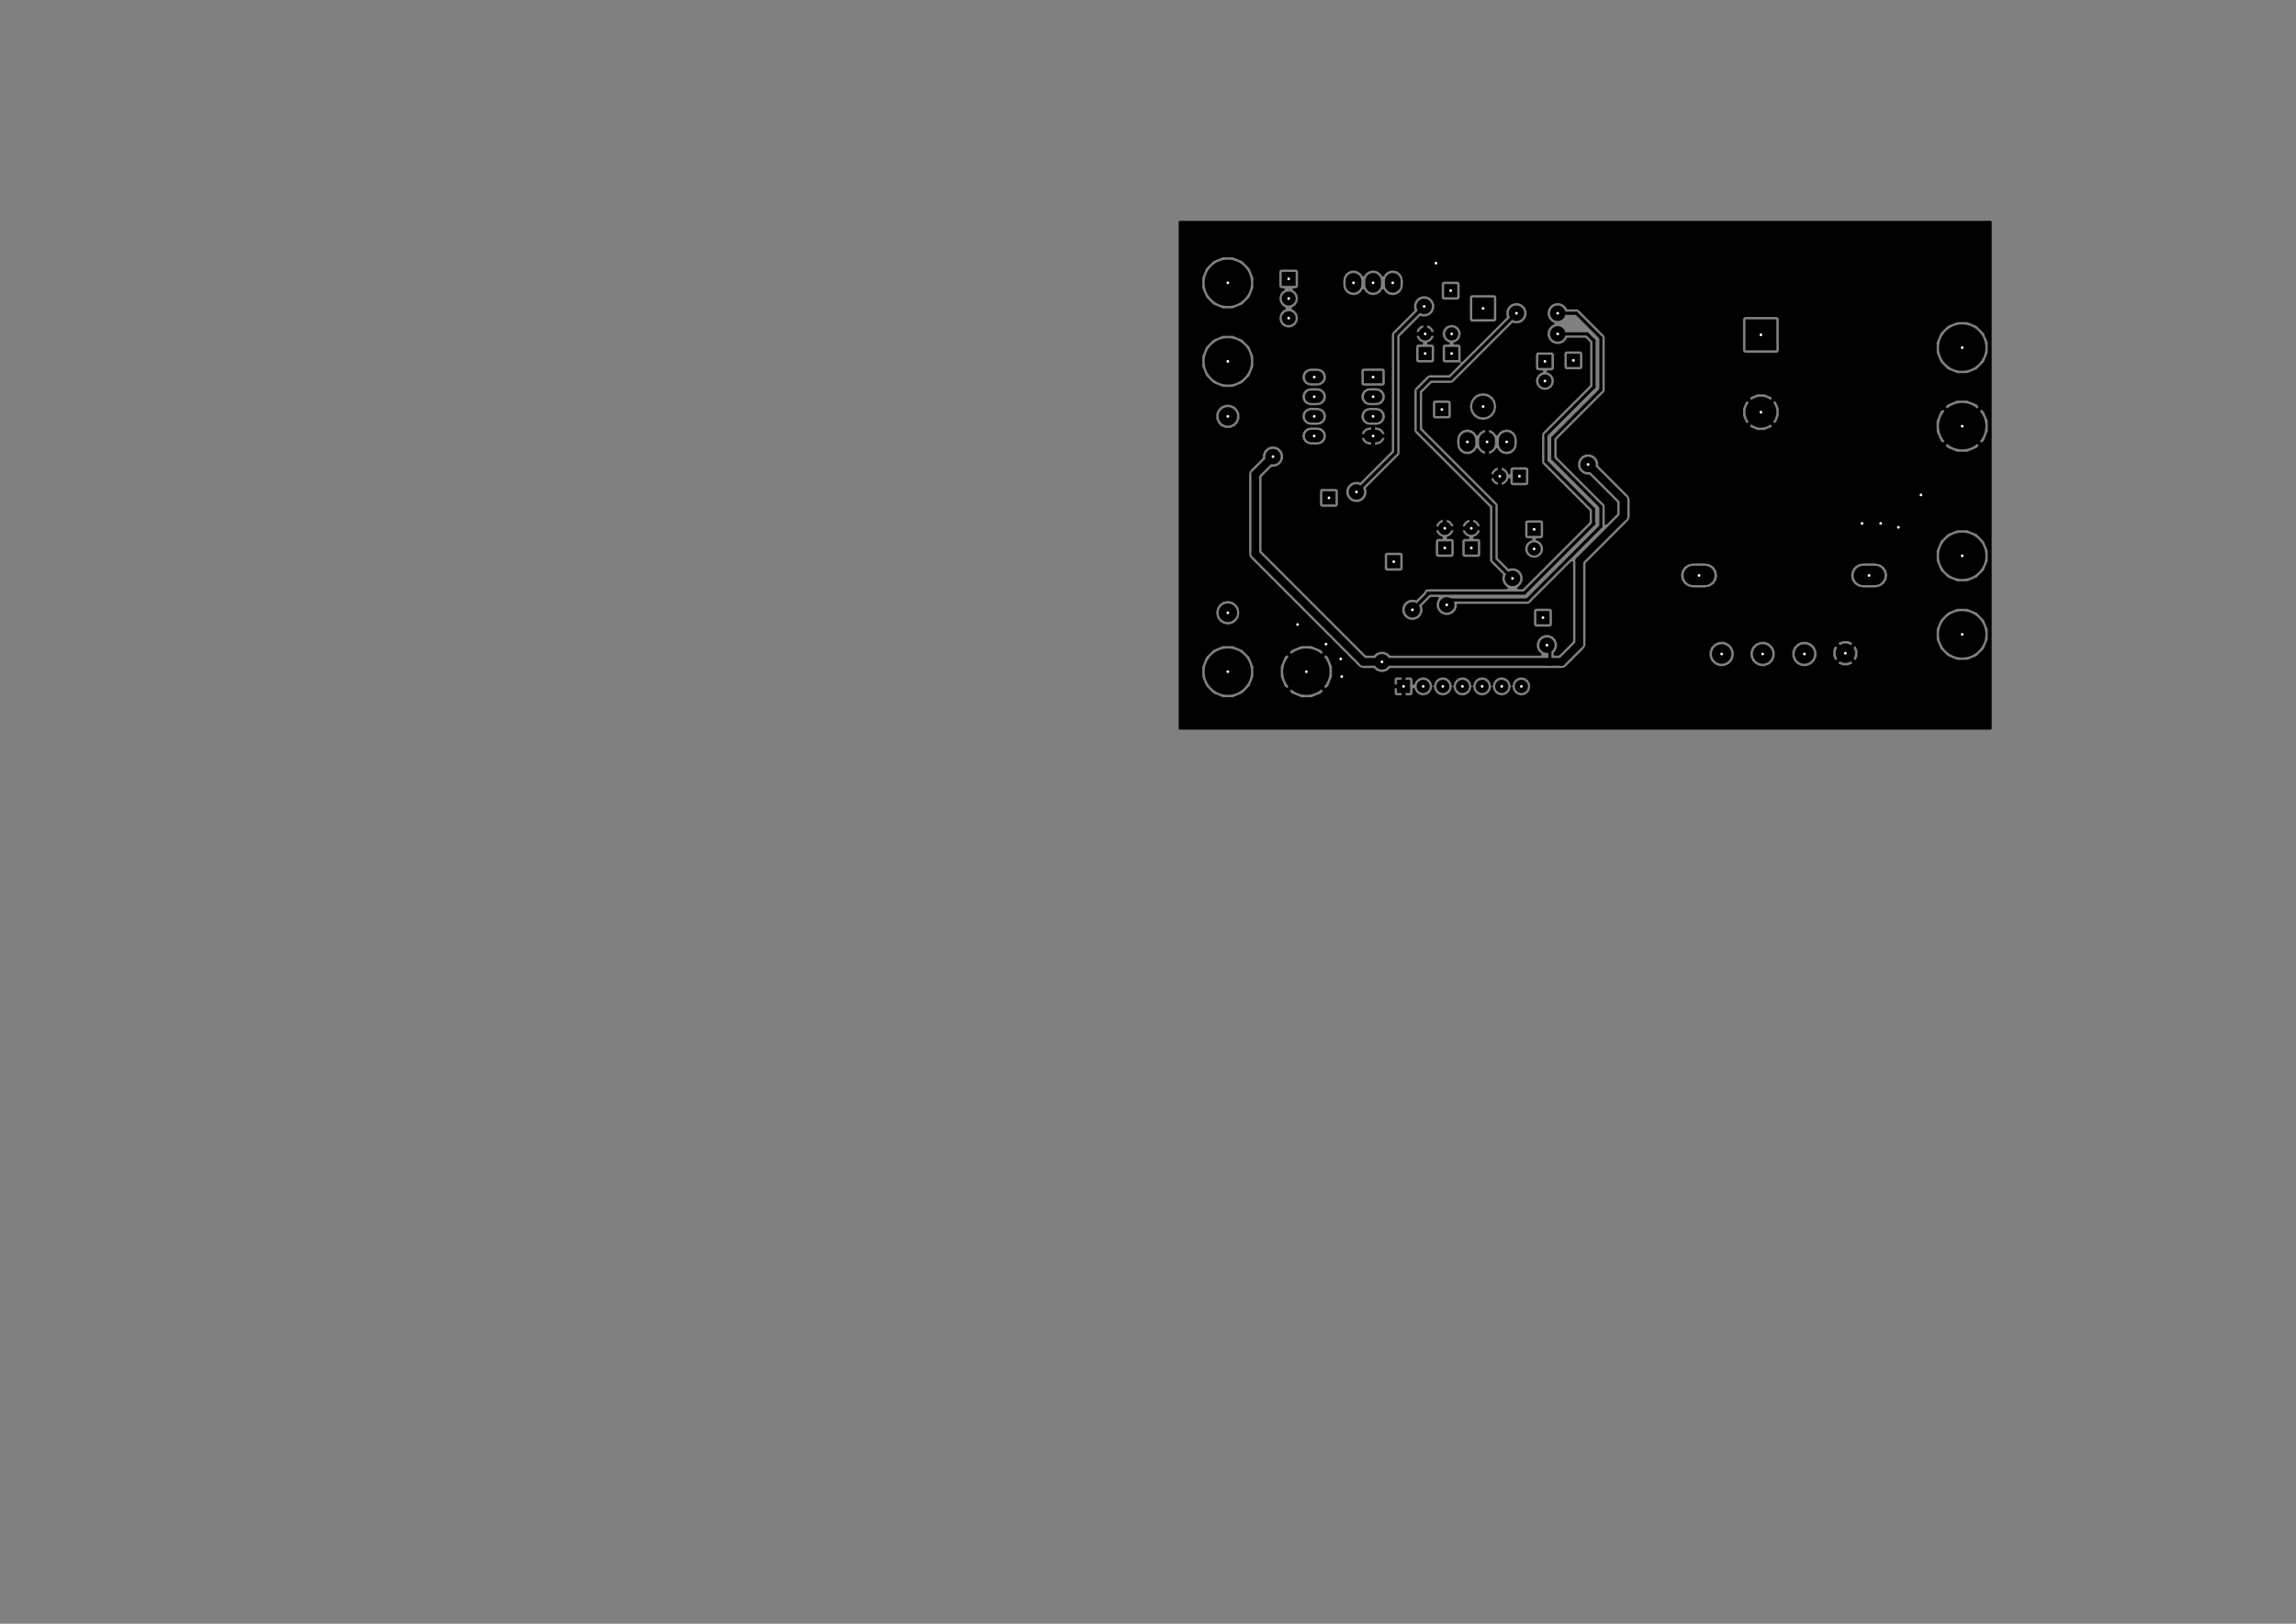 <?xml version="1.0" standalone="no"?>
 <!DOCTYPE svg PUBLIC "-//W3C//DTD SVG 1.1//EN" 
 "http://www.w3.org/Graphics/SVG/1.1/DTD/svg11.dtd"> 
<svg xmlns="http://www.w3.org/2000/svg" version="1.1" 
    width="29.7cm" height="21.001cm" viewBox="0 0 116930 82680 ">
<rect x="0" y="0" width="116930" height="82680" fill="#808080" stroke="none"/>
<title>SVG Picture created as pcb_1-F.Cu.svg date 2019/10/30 12:14:57 </title>
  <desc>Picture generated by PCBNEW </desc>
<g style="fill:#000000; fill-opacity:1;stroke:#000000; stroke-opacity:1;
stroke-linecap:round; stroke-linejoin:round; "
 transform="translate(0 0) scale(1 1)">
</g>
<g style="fill:#000000; fill-opacity:0.0; 
stroke:#000000; stroke-width:-0; stroke-opacity:1; 
stroke-linecap:round; stroke-linejoin:round;">
</g>
<g style="fill:#000000; fill-opacity:0.0; 
stroke:#000000; stroke-width:0; stroke-opacity:1; 
stroke-linecap:round; stroke-linejoin:round;">
</g>
<g style="fill:#000000; fill-opacity:1.0; 
stroke:#000000; stroke-width:0; stroke-opacity:1; 
stroke-linecap:round; stroke-linejoin:round;">
<polyline style="fill-rule:evenodd;"
points="77045,24584
77714,24584
77714,23915
77045,23915
77045,24584
" /> 
</g>
<g style="fill:#000000; fill-opacity:1.0; 
stroke:#000000; stroke-width:669.291; stroke-opacity:1; 
stroke-linecap:round; stroke-linejoin:round;">
</g>
<g style="fill:#000000; fill-opacity:0.0; 
stroke:#000000; stroke-width:669.291; stroke-opacity:1; 
stroke-linecap:round; stroke-linejoin:round;">
<path d="M76380 24250
L76380 24250
" />
</g>
<g style="fill:#000000; fill-opacity:0.0; 
stroke:#000000; stroke-width:0; stroke-opacity:1; 
stroke-linecap:round; stroke-linejoin:round;">
</g>
<g style="fill:#000000; fill-opacity:1.0; 
stroke:#000000; stroke-width:0; stroke-opacity:1; 
stroke-linecap:round; stroke-linejoin:round;">
<polyline style="fill-rule:evenodd;"
points="72245,17665
72245,18334
72914,18334
72914,17665
72245,17665
" /> 
</g>
<g style="fill:#000000; fill-opacity:1.0; 
stroke:#000000; stroke-width:669.291; stroke-opacity:1; 
stroke-linecap:round; stroke-linejoin:round;">
</g>
<g style="fill:#000000; fill-opacity:0.0; 
stroke:#000000; stroke-width:669.291; stroke-opacity:1; 
stroke-linecap:round; stroke-linejoin:round;">
<path d="M72580 17000
L72580 17000
" />
</g>
<g style="fill:#000000; fill-opacity:0.0; 
stroke:#000000; stroke-width:0; stroke-opacity:1; 
stroke-linecap:round; stroke-linejoin:round;">
</g>
<g style="fill:#000000; fill-opacity:1.0; 
stroke:#000000; stroke-width:0; stroke-opacity:1; 
stroke-linecap:round; stroke-linejoin:round;">
<polyline style="fill-rule:evenodd;"
points="78464,27284
78464,26615
77795,26615
77795,27284
78464,27284
" /> 
</g>
<g style="fill:#000000; fill-opacity:1.0; 
stroke:#000000; stroke-width:669.291; stroke-opacity:1; 
stroke-linecap:round; stroke-linejoin:round;">
</g>
<g style="fill:#000000; fill-opacity:0.0; 
stroke:#000000; stroke-width:669.291; stroke-opacity:1; 
stroke-linecap:round; stroke-linejoin:round;">
<path d="M78130 27950
L78130 27950
" />
</g>
<g style="fill:#000000; fill-opacity:0.0; 
stroke:#000000; stroke-width:0; stroke-opacity:1; 
stroke-linecap:round; stroke-linejoin:round;">
</g>
<g style="fill:#000000; fill-opacity:1.0; 
stroke:#000000; stroke-width:0; stroke-opacity:1; 
stroke-linecap:round; stroke-linejoin:round;">
<polyline style="fill-rule:evenodd;"
points="73245,27565
73245,28234
73914,28234
73914,27565
73245,27565
" /> 
</g>
<g style="fill:#000000; fill-opacity:1.0; 
stroke:#000000; stroke-width:669.291; stroke-opacity:1; 
stroke-linecap:round; stroke-linejoin:round;">
</g>
<g style="fill:#000000; fill-opacity:0.0; 
stroke:#000000; stroke-width:669.291; stroke-opacity:1; 
stroke-linecap:round; stroke-linejoin:round;">
<path d="M73580 26900
L73580 26900
" />
</g>
<g style="fill:#000000; fill-opacity:0.0; 
stroke:#000000; stroke-width:0; stroke-opacity:1; 
stroke-linecap:round; stroke-linejoin:round;">
</g>
<g style="fill:#000000; fill-opacity:1.0; 
stroke:#000000; stroke-width:0; stroke-opacity:1; 
stroke-linecap:round; stroke-linejoin:round;">
<polyline style="fill-rule:evenodd;"
points="74595,27565
74595,28234
75264,28234
75264,27565
74595,27565
" /> 
</g>
<g style="fill:#000000; fill-opacity:1.0; 
stroke:#000000; stroke-width:669.291; stroke-opacity:1; 
stroke-linecap:round; stroke-linejoin:round;">
</g>
<g style="fill:#000000; fill-opacity:0.0; 
stroke:#000000; stroke-width:669.291; stroke-opacity:1; 
stroke-linecap:round; stroke-linejoin:round;">
<path d="M74930 26900
L74930 26900
" />
</g>
<g style="fill:#000000; fill-opacity:0.0; 
stroke:#000000; stroke-width:0; stroke-opacity:1; 
stroke-linecap:round; stroke-linejoin:round;">
</g>
<g style="fill:#000000; fill-opacity:1.0; 
stroke:#000000; stroke-width:0; stroke-opacity:1; 
stroke-linecap:round; stroke-linejoin:round;">
<polyline style="fill-rule:evenodd;"
points="79014,18734
79014,18065
78345,18065
78345,18734
79014,18734
" /> 
</g>
<g style="fill:#000000; fill-opacity:1.0; 
stroke:#000000; stroke-width:669.291; stroke-opacity:1; 
stroke-linecap:round; stroke-linejoin:round;">
</g>
<g style="fill:#000000; fill-opacity:0.0; 
stroke:#000000; stroke-width:669.291; stroke-opacity:1; 
stroke-linecap:round; stroke-linejoin:round;">
<path d="M78680 19400
L78680 19400
" />
</g>
<g style="fill:#000000; fill-opacity:0.0; 
stroke:#000000; stroke-width:0; stroke-opacity:1; 
stroke-linecap:round; stroke-linejoin:round;">
</g>
<g style="fill:#000000; fill-opacity:1.0; 
stroke:#000000; stroke-width:0; stroke-opacity:1; 
stroke-linecap:round; stroke-linejoin:round;">
<polyline style="fill-rule:evenodd;"
points="73595,17665
73595,18334
74264,18334
74264,17665
73595,17665
" /> 
</g>
<g style="fill:#000000; fill-opacity:1.0; 
stroke:#000000; stroke-width:669.291; stroke-opacity:1; 
stroke-linecap:round; stroke-linejoin:round;">
</g>
<g style="fill:#000000; fill-opacity:0.0; 
stroke:#000000; stroke-width:669.291; stroke-opacity:1; 
stroke-linecap:round; stroke-linejoin:round;">
<path d="M73930 17000
L73930 17000
" />
</g>
<g style="fill:#000000; fill-opacity:0.0; 
stroke:#000000; stroke-width:0; stroke-opacity:1; 
stroke-linecap:round; stroke-linejoin:round;">
</g>
<g style="fill:#000000; fill-opacity:1.0; 
stroke:#000000; stroke-width:0; stroke-opacity:1; 
stroke-linecap:round; stroke-linejoin:round;">
<polyline style="fill-rule:evenodd;"
points="90467,16262
88892,16262
88892,17837
90467,17837
90467,16262
" /> 
<circle cx="89680" cy="20987" r="787.402" /> 
</g>
<g style="fill:#000000; fill-opacity:1.0; 
stroke:#000000; stroke-width:157.48; stroke-opacity:1; 
stroke-linecap:round; stroke-linejoin:round;">
</g>
<g style="fill:#000000; fill-opacity:1.0; 
stroke:#000000; stroke-width:0; stroke-opacity:1; 
stroke-linecap:round; stroke-linejoin:round;">
<polyline style="fill-rule:evenodd;"
points="76081,15148
74978,15148
74978,16251
76081,16251
76081,15148
" /> 
</g>
<g style="fill:#000000; fill-opacity:1.0; 
stroke:#000000; stroke-width:1102.36; stroke-opacity:1; 
stroke-linecap:round; stroke-linejoin:round;">
</g>
<g style="fill:#000000; fill-opacity:0.0; 
stroke:#000000; stroke-width:1102.36; stroke-opacity:1; 
stroke-linecap:round; stroke-linejoin:round;">
<path d="M75530 20700
L75530 20700
" />
</g>
<g style="fill:#000000; fill-opacity:1.0; 
stroke:#000000; stroke-width:0; stroke-opacity:1; 
stroke-linecap:round; stroke-linejoin:round;">
<circle cx="87680.4" cy="33300" r="496.85" /> 
</g>
<g style="fill:#000000; fill-opacity:1.0; 
stroke:#000000; stroke-width:157.48; stroke-opacity:1; 
stroke-linecap:round; stroke-linejoin:round;">
</g>
<g style="fill:#000000; fill-opacity:1.0; 
stroke:#000000; stroke-width:0; stroke-opacity:1; 
stroke-linecap:round; stroke-linejoin:round;">
<circle cx="89767" cy="33300" r="496.85" /> 
</g>
<g style="fill:#000000; fill-opacity:1.0; 
stroke:#000000; stroke-width:157.48; stroke-opacity:1; 
stroke-linecap:round; stroke-linejoin:round;">
</g>
<g style="fill:#000000; fill-opacity:1.0; 
stroke:#000000; stroke-width:0; stroke-opacity:1; 
stroke-linecap:round; stroke-linejoin:round;">
<circle cx="91893" cy="33300" r="496.85" /> 
</g>
<g style="fill:#000000; fill-opacity:1.0; 
stroke:#000000; stroke-width:157.48; stroke-opacity:1; 
stroke-linecap:round; stroke-linejoin:round;">
</g>
<g style="fill:#000000; fill-opacity:1.0; 
stroke:#000000; stroke-width:0; stroke-opacity:1; 
stroke-linecap:round; stroke-linejoin:round;">
<circle cx="93979.6" cy="33260.6" r="496.85" /> 
</g>
<g style="fill:#000000; fill-opacity:1.0; 
stroke:#000000; stroke-width:157.48; stroke-opacity:1; 
stroke-linecap:round; stroke-linejoin:round;">
</g>
<g style="fill:#000000; fill-opacity:1.0; 
stroke:#000000; stroke-width:984.252; stroke-opacity:1; 
stroke-linecap:round; stroke-linejoin:round;">
</g>
<g style="fill:#000000; fill-opacity:0.0; 
stroke:#000000; stroke-width:984.252; stroke-opacity:1; 
stroke-linecap:round; stroke-linejoin:round;">
<path d="M95486 29300
L94896 29300
" />
<path d="M86825 29300
L86234 29300
" />
</g>
<g style="fill:#000000; fill-opacity:1.0; 
stroke:#000000; stroke-width:0; stroke-opacity:1; 
stroke-linecap:round; stroke-linejoin:round;">
<circle cx="99930" cy="28300" r="1181" /> 
</g>
<g style="fill:#000000; fill-opacity:1.0; 
stroke:#000000; stroke-width:157.48; stroke-opacity:1; 
stroke-linecap:round; stroke-linejoin:round;">
</g>
<g style="fill:#000000; fill-opacity:1.0; 
stroke:#000000; stroke-width:0; stroke-opacity:1; 
stroke-linecap:round; stroke-linejoin:round;">
<circle cx="99930" cy="32300" r="1181" /> 
</g>
<g style="fill:#000000; fill-opacity:1.0; 
stroke:#000000; stroke-width:157.48; stroke-opacity:1; 
stroke-linecap:round; stroke-linejoin:round;">
</g>
<g style="fill:#000000; fill-opacity:1.0; 
stroke:#000000; stroke-width:0; stroke-opacity:1; 
stroke-linecap:round; stroke-linejoin:round;">
<circle cx="66530" cy="34200" r="1181" /> 
</g>
<g style="fill:#000000; fill-opacity:1.0; 
stroke:#000000; stroke-width:157.48; stroke-opacity:1; 
stroke-linecap:round; stroke-linejoin:round;">
</g>
<g style="fill:#000000; fill-opacity:1.0; 
stroke:#000000; stroke-width:0; stroke-opacity:1; 
stroke-linecap:round; stroke-linejoin:round;">
<circle cx="62530" cy="34200" r="1181" /> 
</g>
<g style="fill:#000000; fill-opacity:1.0; 
stroke:#000000; stroke-width:157.48; stroke-opacity:1; 
stroke-linecap:round; stroke-linejoin:round;">
</g>
<g style="fill:#000000; fill-opacity:1.0; 
stroke:#000000; stroke-width:0; stroke-opacity:1; 
stroke-linecap:round; stroke-linejoin:round;">
<circle cx="62530" cy="18400" r="1181" /> 
</g>
<g style="fill:#000000; fill-opacity:1.0; 
stroke:#000000; stroke-width:157.48; stroke-opacity:1; 
stroke-linecap:round; stroke-linejoin:round;">
</g>
<g style="fill:#000000; fill-opacity:1.0; 
stroke:#000000; stroke-width:0; stroke-opacity:1; 
stroke-linecap:round; stroke-linejoin:round;">
<circle cx="62530" cy="14400" r="1181" /> 
</g>
<g style="fill:#000000; fill-opacity:1.0; 
stroke:#000000; stroke-width:157.48; stroke-opacity:1; 
stroke-linecap:round; stroke-linejoin:round;">
</g>
<g style="fill:#000000; fill-opacity:1.0; 
stroke:#000000; stroke-width:0; stroke-opacity:1; 
stroke-linecap:round; stroke-linejoin:round;">
<circle cx="99930" cy="17700" r="1181" /> 
</g>
<g style="fill:#000000; fill-opacity:1.0; 
stroke:#000000; stroke-width:157.48; stroke-opacity:1; 
stroke-linecap:round; stroke-linejoin:round;">
</g>
<g style="fill:#000000; fill-opacity:1.0; 
stroke:#000000; stroke-width:0; stroke-opacity:1; 
stroke-linecap:round; stroke-linejoin:round;">
<circle cx="99930" cy="21700" r="1181" /> 
</g>
<g style="fill:#000000; fill-opacity:1.0; 
stroke:#000000; stroke-width:157.48; stroke-opacity:1; 
stroke-linecap:round; stroke-linejoin:round;">
</g>
<g style="fill:#000000; fill-opacity:1.0; 
stroke:#000000; stroke-width:0; stroke-opacity:1; 
stroke-linecap:round; stroke-linejoin:round;">
<polyline style="fill-rule:evenodd;"
points="71814,34615
71145,34615
71145,35284
71814,35284
71814,34615
" /> 
</g>
<g style="fill:#000000; fill-opacity:1.0; 
stroke:#000000; stroke-width:669.291; stroke-opacity:1; 
stroke-linecap:round; stroke-linejoin:round;">
</g>
<g style="fill:#000000; fill-opacity:0.0; 
stroke:#000000; stroke-width:669.291; stroke-opacity:1; 
stroke-linecap:round; stroke-linejoin:round;">
<path d="M72480 34950
L72480 34950
" />
<path d="M73480 34950
L73480 34950
" />
<path d="M74480 34950
L74480 34950
" />
<path d="M75480 34950
L75480 34950
" />
<path d="M76480 34950
L76480 34950
" />
<path d="M77480 34950
L77480 34950
" />
</g>
<g style="fill:#000000; fill-opacity:0.0; 
stroke:#000000; stroke-width:0; stroke-opacity:1; 
stroke-linecap:round; stroke-linejoin:round;">
</g>
<g style="fill:#000000; fill-opacity:1.0; 
stroke:#000000; stroke-width:0; stroke-opacity:1; 
stroke-linecap:round; stroke-linejoin:round;">
<polyline style="fill-rule:evenodd;"
points="78914,31784
78914,31115
78245,31115
78245,31784
78914,31784
" /> 
<polyline style="fill-rule:evenodd;"
points="74214,15134
74214,14465
73545,14465
73545,15134
74214,15134
" /> 
<polyline style="fill-rule:evenodd;"
points="71314,28934
71314,28265
70645,28265
70645,28934
71314,28934
" /> 
<polyline style="fill-rule:evenodd;"
points="80464,18684
80464,18015
79795,18015
79795,18684
80464,18684
" /> 
<polyline style="fill-rule:evenodd;"
points="68014,25684
68014,25015
67345,25015
67345,25684
68014,25684
" /> 
<polyline style="fill-rule:evenodd;"
points="73764,21184
73764,20515
73095,20515
73095,21184
73764,21184
" /> 
<polyline style="fill-rule:evenodd;"
points="65984,13845
65275,13845
65275,14554
65984,14554
65984,13845
" /> 
</g>
<g style="fill:#000000; fill-opacity:1.0; 
stroke:#000000; stroke-width:708.661; stroke-opacity:1; 
stroke-linecap:round; stroke-linejoin:round;">
</g>
<g style="fill:#000000; fill-opacity:0.0; 
stroke:#000000; stroke-width:708.661; stroke-opacity:1; 
stroke-linecap:round; stroke-linejoin:round;">
<path d="M65630 15200
L65630 15200
" />
<path d="M65630 16200
L65630 16200
" />
</g>
<g style="fill:#000000; fill-opacity:1.0; 
stroke:#000000; stroke-width:0; stroke-opacity:1; 
stroke-linecap:round; stroke-linejoin:round;">
<circle cx="62530" cy="21200" r="472.441" /> 
</g>
<g style="fill:#000000; fill-opacity:1.0; 
stroke:#000000; stroke-width:157.48; stroke-opacity:1; 
stroke-linecap:round; stroke-linejoin:round;">
</g>
<g style="fill:#000000; fill-opacity:1.0; 
stroke:#000000; stroke-width:944.882; stroke-opacity:1; 
stroke-linecap:round; stroke-linejoin:round;">
</g>
<g style="fill:#000000; fill-opacity:0.0; 
stroke:#000000; stroke-width:944.882; stroke-opacity:1; 
stroke-linecap:round; stroke-linejoin:round;">
<path d="M62530 31200
L62530 31200
" />
</g>
<g style="fill:#000000; fill-opacity:0.0; 
stroke:#000000; stroke-width:800; stroke-opacity:1; 
stroke-linecap:round; stroke-linejoin:round;">
<path d="M75730 22600
L75730 22400
" />
<path d="M76730 22600
L76730 22400
" />
<path d="M74730 22600
L74730 22400
" />
<path d="M69930 14300
L69930 14500
" />
<path d="M68930 14300
L68930 14500
" />
<path d="M70930 14300
L70930 14500
" />
</g>
<g style="fill:#000000; fill-opacity:0.0; 
stroke:#000000; stroke-width:0; stroke-opacity:1; 
stroke-linecap:round; stroke-linejoin:round;">
</g>
<g style="fill:#000000; fill-opacity:1.0; 
stroke:#000000; stroke-width:0; stroke-opacity:1; 
stroke-linecap:round; stroke-linejoin:round;">
<polyline style="fill-rule:evenodd;"
points="70402,19514
70402,18885
69457,18885
69457,19514
70402,19514
" /> 
</g>
<g style="fill:#000000; fill-opacity:1.0; 
stroke:#000000; stroke-width:629.921; stroke-opacity:1; 
stroke-linecap:round; stroke-linejoin:round;">
</g>
<g style="fill:#000000; fill-opacity:0.0; 
stroke:#000000; stroke-width:629.921; stroke-opacity:1; 
stroke-linecap:round; stroke-linejoin:round;">
<path d="M67087 22200
L66772 22200
" />
<path d="M70087 20200
L69772 20200
" />
<path d="M67087 21200
L66772 21200
" />
<path d="M70087 21200
L69772 21200
" />
<path d="M67087 20200
L66772 20200
" />
<path d="M70087 22200
L69772 22200
" />
<path d="M67087 19200
L66772 19200
" />
</g>
<g style="fill:#000000; fill-opacity:1.0; 
stroke:#000000; stroke-width:0; stroke-opacity:1; 
stroke-linecap:round; stroke-linejoin:round;">
<circle cx="64830" cy="23250" r="393.701" /> 
</g>
<g style="fill:#000000; fill-opacity:1.0; 
stroke:#000000; stroke-width:157.48; stroke-opacity:1; 
stroke-linecap:round; stroke-linejoin:round;">
</g>
<g style="fill:#000000; fill-opacity:1.0; 
stroke:#000000; stroke-width:0; stroke-opacity:1; 
stroke-linecap:round; stroke-linejoin:round;">
<circle cx="78780" cy="32850" r="393.701" /> 
</g>
<g style="fill:#000000; fill-opacity:1.0; 
stroke:#000000; stroke-width:157.48; stroke-opacity:1; 
stroke-linecap:round; stroke-linejoin:round;">
</g>
<g style="fill:#000000; fill-opacity:1.0; 
stroke:#000000; stroke-width:0; stroke-opacity:1; 
stroke-linecap:round; stroke-linejoin:round;">
<circle cx="80880" cy="23650" r="393.701" /> 
</g>
<g style="fill:#000000; fill-opacity:1.0; 
stroke:#000000; stroke-width:157.48; stroke-opacity:1; 
stroke-linecap:round; stroke-linejoin:round;">
</g>
<g style="fill:#000000; fill-opacity:1.0; 
stroke:#000000; stroke-width:0; stroke-opacity:1; 
stroke-linecap:round; stroke-linejoin:round;">
<circle cx="70380" cy="33700" r="393.701" /> 
</g>
<g style="fill:#000000; fill-opacity:1.0; 
stroke:#000000; stroke-width:157.48; stroke-opacity:1; 
stroke-linecap:round; stroke-linejoin:round;">
</g>
<g style="fill:#000000; fill-opacity:1.0; 
stroke:#000000; stroke-width:0; stroke-opacity:1; 
stroke-linecap:round; stroke-linejoin:round;">
<circle cx="73130" cy="13400" r="393.701" /> 
</g>
<g style="fill:#000000; fill-opacity:1.0; 
stroke:#000000; stroke-width:157.48; stroke-opacity:1; 
stroke-linecap:round; stroke-linejoin:round;">
</g>
<g style="fill:#000000; fill-opacity:1.0; 
stroke:#000000; stroke-width:0; stroke-opacity:1; 
stroke-linecap:round; stroke-linejoin:round;">
<circle cx="94830" cy="26650" r="393.701" /> 
</g>
<g style="fill:#000000; fill-opacity:1.0; 
stroke:#000000; stroke-width:157.48; stroke-opacity:1; 
stroke-linecap:round; stroke-linejoin:round;">
</g>
<g style="fill:#000000; fill-opacity:1.0; 
stroke:#000000; stroke-width:0; stroke-opacity:1; 
stroke-linecap:round; stroke-linejoin:round;">
<circle cx="95780" cy="26650" r="393.701" /> 
</g>
<g style="fill:#000000; fill-opacity:1.0; 
stroke:#000000; stroke-width:157.48; stroke-opacity:1; 
stroke-linecap:round; stroke-linejoin:round;">
</g>
<g style="fill:#000000; fill-opacity:1.0; 
stroke:#000000; stroke-width:0; stroke-opacity:1; 
stroke-linecap:round; stroke-linejoin:round;">
<circle cx="96680" cy="26850" r="393.701" /> 
</g>
<g style="fill:#000000; fill-opacity:1.0; 
stroke:#000000; stroke-width:157.48; stroke-opacity:1; 
stroke-linecap:round; stroke-linejoin:round;">
</g>
<g style="fill:#000000; fill-opacity:1.0; 
stroke:#000000; stroke-width:0; stroke-opacity:1; 
stroke-linecap:round; stroke-linejoin:round;">
<circle cx="68330" cy="34450" r="393.701" /> 
</g>
<g style="fill:#000000; fill-opacity:1.0; 
stroke:#000000; stroke-width:157.48; stroke-opacity:1; 
stroke-linecap:round; stroke-linejoin:round;">
</g>
<g style="fill:#000000; fill-opacity:1.0; 
stroke:#000000; stroke-width:0; stroke-opacity:1; 
stroke-linecap:round; stroke-linejoin:round;">
<circle cx="68280" cy="33550" r="393.701" /> 
</g>
<g style="fill:#000000; fill-opacity:1.0; 
stroke:#000000; stroke-width:157.48; stroke-opacity:1; 
stroke-linecap:round; stroke-linejoin:round;">
</g>
<g style="fill:#000000; fill-opacity:1.0; 
stroke:#000000; stroke-width:0; stroke-opacity:1; 
stroke-linecap:round; stroke-linejoin:round;">
<circle cx="67530" cy="32800" r="393.701" /> 
</g>
<g style="fill:#000000; fill-opacity:1.0; 
stroke:#000000; stroke-width:157.48; stroke-opacity:1; 
stroke-linecap:round; stroke-linejoin:round;">
</g>
<g style="fill:#000000; fill-opacity:1.0; 
stroke:#000000; stroke-width:0; stroke-opacity:1; 
stroke-linecap:round; stroke-linejoin:round;">
<circle cx="66080" cy="31800" r="393.701" /> 
</g>
<g style="fill:#000000; fill-opacity:1.0; 
stroke:#000000; stroke-width:157.48; stroke-opacity:1; 
stroke-linecap:round; stroke-linejoin:round;">
</g>
<g style="fill:#000000; fill-opacity:1.0; 
stroke:#000000; stroke-width:0; stroke-opacity:1; 
stroke-linecap:round; stroke-linejoin:round;">
<circle cx="97830" cy="25200" r="393.701" /> 
</g>
<g style="fill:#000000; fill-opacity:1.0; 
stroke:#000000; stroke-width:157.48; stroke-opacity:1; 
stroke-linecap:round; stroke-linejoin:round;">
</g>
<g style="fill:#000000; fill-opacity:1.0; 
stroke:#000000; stroke-width:0; stroke-opacity:1; 
stroke-linecap:round; stroke-linejoin:round;">
<circle cx="79330" cy="17000" r="393.701" /> 
</g>
<g style="fill:#000000; fill-opacity:1.0; 
stroke:#000000; stroke-width:157.48; stroke-opacity:1; 
stroke-linecap:round; stroke-linejoin:round;">
</g>
<g style="fill:#000000; fill-opacity:1.0; 
stroke:#000000; stroke-width:0; stroke-opacity:1; 
stroke-linecap:round; stroke-linejoin:round;">
<circle cx="71930" cy="31050" r="393.701" /> 
</g>
<g style="fill:#000000; fill-opacity:1.0; 
stroke:#000000; stroke-width:157.48; stroke-opacity:1; 
stroke-linecap:round; stroke-linejoin:round;">
</g>
<g style="fill:#000000; fill-opacity:1.0; 
stroke:#000000; stroke-width:0; stroke-opacity:1; 
stroke-linecap:round; stroke-linejoin:round;">
<circle cx="72530" cy="15600" r="393.701" /> 
</g>
<g style="fill:#000000; fill-opacity:1.0; 
stroke:#000000; stroke-width:157.48; stroke-opacity:1; 
stroke-linecap:round; stroke-linejoin:round;">
</g>
<g style="fill:#000000; fill-opacity:1.0; 
stroke:#000000; stroke-width:0; stroke-opacity:1; 
stroke-linecap:round; stroke-linejoin:round;">
<circle cx="69080" cy="25050" r="393.701" /> 
</g>
<g style="fill:#000000; fill-opacity:1.0; 
stroke:#000000; stroke-width:157.48; stroke-opacity:1; 
stroke-linecap:round; stroke-linejoin:round;">
</g>
<g style="fill:#000000; fill-opacity:1.0; 
stroke:#000000; stroke-width:0; stroke-opacity:1; 
stroke-linecap:round; stroke-linejoin:round;">
<circle cx="73680" cy="30800" r="393.701" /> 
</g>
<g style="fill:#000000; fill-opacity:1.0; 
stroke:#000000; stroke-width:157.48; stroke-opacity:1; 
stroke-linecap:round; stroke-linejoin:round;">
</g>
<g style="fill:#000000; fill-opacity:1.0; 
stroke:#000000; stroke-width:0; stroke-opacity:1; 
stroke-linecap:round; stroke-linejoin:round;">
<circle cx="79330" cy="15950" r="393.701" /> 
</g>
<g style="fill:#000000; fill-opacity:1.0; 
stroke:#000000; stroke-width:157.48; stroke-opacity:1; 
stroke-linecap:round; stroke-linejoin:round;">
</g>
<g style="fill:#000000; fill-opacity:1.0; 
stroke:#000000; stroke-width:0; stroke-opacity:1; 
stroke-linecap:round; stroke-linejoin:round;">
<circle cx="77230" cy="15950" r="393.701" /> 
</g>
<g style="fill:#000000; fill-opacity:1.0; 
stroke:#000000; stroke-width:157.48; stroke-opacity:1; 
stroke-linecap:round; stroke-linejoin:round;">
</g>
<g style="fill:#000000; fill-opacity:1.0; 
stroke:#000000; stroke-width:0; stroke-opacity:1; 
stroke-linecap:round; stroke-linejoin:round;">
<circle cx="77030" cy="29450" r="393.701" /> 
</g>
<g style="fill:#000000; fill-opacity:1.0; 
stroke:#000000; stroke-width:157.48; stroke-opacity:1; 
stroke-linecap:round; stroke-linejoin:round;">
</g>
<g style="fill:#000000; fill-opacity:1.0; 
stroke:#000000; stroke-width:393.701; stroke-opacity:1; 
stroke-linecap:round; stroke-linejoin:round;">
</g>
<g style="fill:#000000; fill-opacity:0.0; 
stroke:#000000; stroke-width:393.701; stroke-opacity:1; 
stroke-linecap:round; stroke-linejoin:round;">
<path d="M69430 33700
L63930 28200
" />
<path d="M63930 28200
L63930 24150
" />
<path d="M63930 24150
L64830 23250
" />
<path d="M70380 33700
L69430 33700
" />
</g>
<g style="fill:#000000; fill-opacity:0.0; 
stroke:#000000; stroke-width:157.48; stroke-opacity:1; 
stroke-linecap:round; stroke-linejoin:round;">
<path d="M78930 33000
L78930 33700
" />
<path d="M78780 32850
L78930 33000
" />
</g>
<g style="fill:#000000; fill-opacity:0.0; 
stroke:#000000; stroke-width:393.701; stroke-opacity:1; 
stroke-linecap:round; stroke-linejoin:round;">
<path d="M80880 23650
L82680 25450
" />
<path d="M82680 25450
L82680 26300
" />
<path d="M82680 26300
L80430 28550
" />
<path d="M80430 28550
L80430 32800
" />
<path d="M80430 32800
L79530 33700
" />
<path d="M79530 33700
L78930 33700
" />
<path d="M78930 33700
L70380 33700
" />
<path d="M96680 24050
L97830 25200
" />
<path d="M96680 15950
L96680 24050
" />
<path d="M94130 13400
L96680 15950
" />
<path d="M73130 13400
L94130 13400
" />
</g>
<g style="fill:#000000; fill-opacity:0.0; 
stroke:#000000; stroke-width:157.48; stroke-opacity:1; 
stroke-linecap:round; stroke-linejoin:round;">
<path d="M95780 26650
L94830 26650
" />
<path d="M95780 26650
L95980 26850
" />
<path d="M97830 25200
L97830 25700
" />
<path d="M97830 25700
L96680 26850
" />
<path d="M68330 34450
L68280 34400
" />
<path d="M67530 32800
L68280 33550
" />
<path d="M66530 31800
L66080 31800
" />
<path d="M67530 32800
L66530 31800
" />
</g>
<g style="fill:#000000; fill-opacity:0.0; 
stroke:#000000; stroke-width:1181.1; stroke-opacity:1; 
stroke-linecap:round; stroke-linejoin:round;">
<path d="M97830 32900
L97830 25200
" />
<path d="M66080 31800
L64530 33350
" />
<path d="M64530 33350
L64530 35150
" />
<path d="M64530 35150
L65730 36350
" />
<path d="M65730 36350
L94380 36350
" />
<path d="M94380 36350
L97830 32900
" />
</g>
<g style="fill:#000000; fill-opacity:0.0; 
stroke:#000000; stroke-width:157.48; stroke-opacity:1; 
stroke-linecap:round; stroke-linejoin:round;">
<path d="M81155 26675
L81155 25925
" />
<path d="M80830 17000
L79330 17000
" />
<path d="M81180 17350
L80830 17000
" />
<path d="M81180 19700
L81180 17350
" />
<path d="M78730 22150
L81180 19700
" />
<path d="M78730 23500
L78730 22150
" />
<path d="M81155 25925
L78730 23500
" />
<path d="M72730 30200
L77630 30200
" />
<path d="M77630 30200
L81155 26675
" />
<path d="M81155 26675
L81180 26650
" />
<path d="M72780 30200
L72730 30200
" />
<path d="M71930 31050
L72780 30200
" />
<path d="M71080 17050
L72530 15600
" />
<path d="M71080 23050
L71080 17050
" />
<path d="M69080 25050
L71080 23050
" />
<path d="M81530 17200
L81530 19850
" />
<path d="M73680 30800
L73930 30550
" />
<path d="M73930 30550
L77780 30550
" />
<path d="M77780 30550
L81530 26800
" />
<path d="M81530 17200
L80280 15950
" />
<path d="M80280 15950
L79330 15950
" />
<path d="M81530 25800
L81530 26800
" />
<path d="M79080 23350
L81530 25800
" />
<path d="M79080 22300
L79080 23350
" />
<path d="M81530 19850
L79080 22300
" />
<path d="M73880 19300
L77230 15950
" />
<path d="M72830 19300
L73880 19300
" />
<path d="M72230 19900
L72830 19300
" />
<path d="M72230 21900
L72230 19900
" />
<path d="M76080 25750
L72230 21900
" />
<path d="M76080 28500
L76080 25750
" />
<path d="M77030 29450
L76080 28500
" />
</g>
<g style="fill:#000000; fill-opacity:1.0; 
stroke:#000000; stroke-width:118.11; stroke-opacity:1; 
stroke-linecap:round; stroke-linejoin:round;">
<polyline style="fill-rule:evenodd;"
points="60086,37093
101373,37093
101373,34939
77991,34939
77991,34960
77952,35155
77841,35321
77675,35432
77480,35471
77284,35432
77118,35321
77007,35155
76980,35019
76952,35155
76841,35321
76675,35432
76480,35471
76284,35432
76118,35321
76007,35155
75980,35019
75952,35155
75841,35321
75675,35432
75480,35471
75284,35432
75118,35321
75007,35155
74980,35019
74952,35155
74841,35321
74675,35432
74480,35471
74284,35432
74118,35321
74007,35155
73980,35019
73952,35155
73841,35321
73675,35432
73480,35471
73284,35432
73118,35321
73007,35155
72980,35019
72952,35155
72841,35321
72675,35432
72480,35471
72284,35432
72118,35321
72007,35155
71994,35094
71994,35320
71967,35386
71916,35437
71850,35464
71564,35464
71519,35419
71519,34989
71440,34989
71440,35419
71395,35464
71109,35464
71043,35437
70992,35386
70965,35320
70965,35177
67451,35177
67313,35345
66815,35558
66274,35564
65771,35362
65746,35345
65608,35177
66530,34255
67451,35177
70965,35177
70965,35034
71010,34989
71440,34989
71519,34989
71527,34989
71527,34910
71519,34910
71519,34480
71440,34480
71440,34910
71010,34910
70965,34865
70965,34579
70992,34513
71043,34462
71059,34455
67894,34455
67692,34958
67675,34983
67507,35121
66585,34200
66474,34200
65552,35121
65384,34983
65171,34485
65171,34468
63888,34468
63682,34968
63300,35350
62801,35557
62261,35558
61761,35352
61379,34970
61172,34471
61171,33931
61377,33431
61759,33049
62258,32842
62798,32841
63298,33047
63680,33429
63887,33928
63888,34468
65171,34468
65165,33944
65367,33441
65384,33416
65552,33278
66474,34200
66585,34200
67507,33278
67675,33416
67888,33914
67894,34455
71059,34455
71109,34435
71395,34435
71440,34480
71519,34480
71564,34435
71850,34435
71916,34462
71967,34513
71994,34579
71994,34805
72007,34744
72118,34578
72284,34467
72480,34428
72675,34467
72841,34578
72952,34744
72980,34880
73007,34744
73118,34578
73284,34467
73480,34428
73675,34467
73841,34578
73952,34744
73980,34880
74007,34744
74118,34578
74284,34467
74480,34428
74675,34467
74841,34578
74952,34744
74980,34880
75007,34744
75118,34578
75284,34467
75480,34428
75675,34467
75841,34578
75952,34744
75980,34880
76007,34744
76118,34578
76284,34467
76480,34428
76675,34467
76841,34578
76952,34744
76980,34880
77007,34744
77118,34578
77284,34467
77480,34428
77675,34467
77841,34578
77952,34744
77991,34939
101373,34939
101373,33743
94407,33743
94352,33841
94102,33940
93832,33935
93606,33841
93551,33743
93979,33316
94407,33743
101373,33743
101373,32568
101288,32568
101082,33068
100700,33450
100201,33657
99661,33658
99161,33452
98847,33137
94659,33137
94654,33407
94560,33633
94462,33688
94035,33260
93923,33260
93496,33688
93398,33633
93319,33433
92567,33433
92464,33681
92275,33871
92027,33973
91759,33974
91511,33871
91321,33682
91219,33434
91219,33433
90441,33433
90338,33681
90149,33871
89901,33973
89633,33974
89385,33871
89195,33682
89093,33434
89093,33433
88354,33433
88252,33681
88062,33871
87815,33973
87546,33974
87299,33871
87109,33682
87006,33434
87006,33166
87108,32918
87298,32728
87545,32626
87813,32625
88061,32728
88251,32917
88354,33165
88354,33433
89093,33433
89092,33166
89195,32918
89384,32728
89632,32626
89900,32625
90148,32728
90338,32917
90440,33165
90441,33433
91219,33433
91218,33166
91321,32918
91510,32728
91758,32626
92026,32625
92274,32728
92464,32917
92566,33165
92567,33433
93319,33433
93300,33383
93304,33113
93398,32887
93496,32832
93923,33260
94035,33260
94462,32832
94560,32887
94659,33137
98847,33137
98779,33070
98657,32777
94407,32777
93979,33204
93551,32777
93606,32679
93856,32581
94126,32585
94352,32679
94407,32777
98657,32777
98572,32571
98571,32031
98777,31531
99159,31149
99658,30942
100198,30941
100698,31147
101080,31529
101287,32028
101288,32568
101373,32568
101373,28568
101288,28568
101082,29068
100700,29450
100201,29657
99661,29658
99161,29452
99009,29300
96174,29300
96123,29556
95978,29773
95761,29918
95505,29969
94877,29969
94621,29918
94403,29773
94258,29556
94207,29300
87513,29300
87462,29556
87317,29773
87100,29918
86844,29969
86215,29969
85959,29918
85742,29773
85597,29556
85546,29300
85597,29043
85742,28826
85959,28681
86215,28630
86844,28630
87100,28681
87317,28826
87462,29043
87513,29300
94207,29300
94258,29043
94403,28826
94621,28681
94877,28630
95505,28630
95761,28681
95978,28826
96123,29043
96174,29300
99009,29300
98779,29070
98572,28571
98571,28031
98777,27531
99159,27149
99658,26942
100198,26941
100698,27147
101080,27529
101287,28028
101288,28568
101373,28568
101373,25450
83054,25450
83054,26300
83035,26394
83025,26443
82944,26564
80804,28704
80804,32800
80794,32850
80775,32943
80694,33064
79794,33964
79673,34045
79649,34050
79530,34074
70813,34074
70703,34183
70494,34270
70266,34270
70057,34184
69946,34074
69430,34074
69310,34050
69286,34045
69165,33964
68424,33222
67451,33222
66530,34144
65608,33222
65746,33054
66244,32841
66785,32835
67288,33037
67313,33054
67451,33222
68424,33222
66388,31187
63179,31187
63179,31212
63130,31461
62989,31672
62778,31812
62530,31862
62281,31812
62070,31672
61929,31461
61880,31212
61880,31187
61929,30938
62070,30727
62281,30587
62530,30537
62778,30587
62989,30727
63130,30938
63179,31187
66388,31187
63665,28464
63584,28343
63584,28343
63555,28200
63555,24150
63584,24006
63584,24006
63665,23885
64259,23291
64259,23136
64345,22927
64506,22766
64715,22679
64943,22679
65152,22765
65313,22926
65400,23135
65400,23363
65314,23572
65153,23733
64944,23820
64788,23820
64304,24304
64304,28045
69584,33325
69946,33325
70056,33216
70265,33129
70493,33129
70702,33215
70813,33325
78448,33325
78296,33173
78209,32964
78209,32736
78295,32527
78456,32366
78665,32279
78893,32279
79102,32365
79263,32526
79350,32735
79350,32963
79264,33172
79185,33251
79185,33325
79375,33325
80055,32645
80055,31115
79095,31115
79095,31784
79082,31850
79044,31910
78984,31951
78914,31965
78245,31965
78179,31952
78119,31914
78078,31854
78064,31784
78064,31115
78077,31049
78115,30989
78175,30948
78245,30934
78914,30934
78980,30947
79040,30985
79081,31045
79095,31115
80055,31115
80055,28635
77960,30730
77877,30786
77861,30789
77780,30805
74250,30805
74250,30913
74164,31122
74003,31283
73794,31370
73566,31370
73357,31284
73196,31123
73109,30914
73109,30686
73195,30477
73216,30455
72885,30455
72472,30868
72500,30935
72500,31163
72414,31372
72253,31533
72044,31620
71816,31620
71607,31534
71446,31373
71359,31164
71359,30936
71445,30727
71606,30566
71815,30479
72043,30479
72110,30507
72487,30130
72493,30102
72549,30019
72632,29963
72730,29944
76730,29944
76707,29934
76546,29773
76459,29564
76459,29336
76487,29269
75899,28680
75843,28597
75834,28550
75824,28500
75824,27565
75445,27565
75445,28234
75432,28300
75394,28360
75334,28401
75264,28415
74595,28415
74529,28402
74469,28364
74428,28304
74414,28234
74414,27565
74095,27565
74095,28234
74082,28300
74044,28360
73984,28401
73914,28415
73245,28415
73179,28402
73119,28364
73078,28304
73070,28265
71495,28265
71495,28934
71482,29000
71444,29060
71384,29101
71314,29115
70645,29115
70579,29102
70519,29064
70478,29004
70464,28934
70464,28265
70477,28199
70515,28139
70575,28098
70645,28084
71314,28084
71380,28097
71440,28135
71481,28195
71495,28265
73070,28265
73064,28234
73064,27565
73077,27499
73115,27439
73175,27398
73245,27384
73425,27384
73278,27317
73141,27169
73079,27019
73111,26939
73540,26939
73540,26947
73619,26947
73619,26939
74048,26939
74080,27019
74018,27169
73881,27317
73734,27384
73914,27384
73980,27397
74040,27435
74081,27495
74095,27565
74414,27565
74427,27499
74465,27439
74525,27398
74595,27384
74775,27384
74628,27317
74491,27169
74429,27019
74461,26939
74890,26939
74890,26947
74969,26947
74969,26939
75398,26939
75430,27019
75368,27169
75231,27317
75084,27384
75264,27384
75330,27397
75390,27435
75431,27495
75445,27565
75824,27565
75824,26780
75430,26780
75398,26860
74969,26860
74969,26431
74890,26431
74890,26860
74461,26860
74429,26780
74080,26780
74048,26860
73619,26860
73619,26431
73540,26431
73540,26860
73111,26860
73079,26780
73141,26630
73278,26482
73460,26399
73540,26431
73619,26431
73699,26399
73881,26482
74018,26630
74080,26780
74429,26780
74491,26630
74628,26482
74810,26399
74890,26431
74969,26431
75049,26399
75231,26482
75368,26630
75430,26780
75824,26780
75824,25855
72049,22080
71993,21997
71993,21997
71974,21900
71974,19900
71993,19802
72022,19758
72049,19719
72649,19119
72732,19063
72758,19058
72830,19044
73774,19044
74312,18505
74264,18515
73595,18515
73529,18502
73469,18464
73428,18404
73414,18334
73414,17665
73095,17665
73095,18334
73082,18400
73044,18460
72984,18501
72914,18515
72245,18515
72179,18502
72119,18464
72078,18404
72064,18334
72064,17665
72077,17599
72115,17539
72175,17498
72245,17484
72425,17484
72278,17417
72141,17269
72079,17119
72111,17039
72540,17039
72540,17047
72619,17047
72619,17039
73048,17039
73080,17119
73018,17269
72881,17417
72734,17484
72914,17484
72980,17497
73040,17535
73081,17595
73095,17665
73414,17665
73427,17599
73465,17539
73525,17498
73595,17484
73783,17484
73724,17472
73558,17361
73447,17195
73408,17000
73431,16880
73080,16880
73048,16960
72619,16960
72619,16531
72540,16531
72540,16960
72111,16960
72079,16880
72141,16730
72278,16582
72460,16499
72540,16531
72619,16531
72699,16499
72881,16582
73018,16730
73080,16880
73431,16880
73447,16804
73558,16638
73724,16527
73919,16488
73940,16488
74135,16527
74301,16638
74412,16804
74451,17000
74412,17195
74301,17361
74135,17472
74076,17484
74264,17484
74330,17497
74390,17535
74431,17595
74445,17665
74445,18334
74436,18381
76687,16131
76659,16064
76659,15836
76745,15627
76906,15466
77115,15379
77343,15379
77552,15465
77713,15626
77800,15835
77800,16063
77714,16272
77553,16433
77344,16520
77116,16520
77049,16492
74060,19480
73977,19536
73961,19539
73880,19555
72935,19555
72485,20005
72485,21794
76260,25569
76316,25652
76316,25652
76335,25750
76335,28394
76848,28907
76915,28879
77143,28879
77352,28965
77513,29126
77600,29335
77600,29563
77514,29772
77353,29933
77328,29944
77524,29944
79518,27950
78651,27950
78612,28145
78501,28311
78335,28422
78140,28461
78119,28461
77924,28422
77758,28311
77647,28145
77608,27950
77647,27754
77758,27588
77924,27477
77983,27465
77795,27465
77729,27452
77669,27414
77628,27354
77614,27284
77614,26615
77627,26549
77665,26489
77725,26448
77795,26434
78464,26434
78530,26447
78590,26485
78631,26545
78645,26615
78645,27284
78632,27350
78594,27410
78534,27451
78464,27465
78276,27465
78335,27477
78501,27588
78612,27754
78651,27950
79518,27950
80899,26569
80899,26030
78783,23915
77895,23915
77895,24584
77882,24650
77844,24710
77784,24751
77714,24765
77045,24765
76979,24752
76919,24714
76878,24654
76864,24584
76864,24404
76797,24551
76649,24688
76499,24750
76419,24718
76419,24289
76340,24289
76340,24718
76260,24750
76110,24688
75962,24551
75879,24369
75911,24289
76340,24289
76419,24289
76427,24289
76427,24210
76419,24210
76419,23781
76340,23781
76340,24210
75911,24210
75879,24130
75962,23948
76110,23811
76260,23749
76340,23781
76419,23781
76499,23749
76649,23811
76797,23948
76864,24095
76864,23915
76877,23849
76915,23789
76975,23748
77045,23734
77714,23734
77780,23747
77840,23785
77881,23845
77895,23915
78783,23915
78549,23680
78493,23597
78493,23597
78474,23500
78474,22386
77307,22386
77307,22613
77263,22834
77138,23021
76950,23146
76730,23190
76509,23146
76321,23021
76230,22884
76112,23038
75915,23151
75859,23165
75769,23133
75769,22539
75777,22539
75777,22460
75769,22460
75769,21866
75690,21866
75690,22460
75682,22460
75682,22539
75690,22539
75690,23133
75600,23165
75544,23151
75347,23038
75229,22884
75138,23021
74950,23146
74730,23190
74509,23146
74321,23021
74196,22834
74152,22613
74152,22386
74196,22165
74321,21978
74509,21853
74730,21809
74950,21853
75138,21978
75229,22115
75347,21961
75544,21848
75600,21834
75690,21866
75769,21866
75859,21834
75915,21848
76112,21961
76230,22115
76321,21978
76509,21853
76730,21809
76950,21853
77138,21978
77263,22165
77307,22386
78474,22386
78474,22150
78493,22052
78493,22052
78549,21969
79832,20685
76258,20685
76258,20714
76202,20992
76045,21229
75808,21387
75530,21442
75251,21387
75014,21229
74857,20992
74801,20714
74801,20685
74835,20515
73945,20515
73945,21184
73932,21250
73894,21310
73834,21351
73764,21365
73095,21365
73029,21352
72969,21314
72928,21254
72914,21184
72914,20515
72927,20449
72965,20389
73025,20348
73095,20334
73764,20334
73830,20347
73890,20385
73931,20445
73945,20515
74835,20515
74857,20407
75014,20170
75251,20012
75530,19957
75808,20012
76045,20170
76202,20407
76258,20685
79832,20685
80924,19594
80924,19400
79201,19400
79162,19595
79051,19761
78885,19872
78690,19911
78669,19911
78474,19872
78308,19761
78197,19595
78158,19400
78197,19204
78308,19038
78474,18927
78533,18915
78345,18915
78279,18902
78219,18864
78178,18804
78164,18734
78164,18065
78177,17999
78215,17939
78275,17898
78345,17884
79014,17884
79080,17897
79140,17935
79181,17995
79195,18065
79195,18734
79182,18800
79144,18860
79084,18901
79014,18915
78826,18915
78885,18927
79051,19038
79162,19204
79201,19400
80924,19400
80924,18015
80645,18015
80645,18684
80632,18750
80594,18810
80534,18851
80464,18865
79795,18865
79729,18852
79669,18814
79628,18754
79614,18684
79614,18015
79627,17949
79665,17889
79725,17848
79795,17834
80464,17834
80530,17847
80590,17885
80631,17945
80645,18015
80924,18015
80924,17455
80724,17255
79841,17255
79814,17322
79653,17483
79444,17570
79216,17570
79007,17484
78846,17323
78759,17114
78759,16886
78845,16677
79006,16516
79105,16475
79007,16434
78846,16273
78759,16064
78759,15836
78845,15627
79006,15466
79215,15379
79443,15379
79652,15465
79813,15626
79841,15694
80280,15694
80361,15710
80377,15713
80460,15769
81710,17019
81766,17102
81766,17102
81785,17200
81785,19850
81775,19900
81766,19947
81710,20030
79335,22405
79335,23244
81710,25619
81766,25702
81766,25702
81785,25800
81785,26665
82305,26145
82305,25604
80921,24220
80766,24220
80557,24134
80396,23973
80309,23764
80309,23536
80395,23327
80556,23166
80765,23079
80993,23079
81202,23165
81363,23326
81450,23535
81450,23691
82944,25185
83025,25306
83025,25306
83054,25450
101373,25450
101373,22677
100851,22677
100713,22845
100215,23058
99674,23064
99171,22862
99146,22845
99008,22677
99930,21755
100851,22677
101373,22677
101373,21955
101294,21955
101092,22458
101075,22483
100907,22621
99985,21700
99874,21700
98952,22621
98784,22483
98571,21985
98568,21680
90317,21680
90227,21807
89871,21954
89486,21954
89132,21807
89042,21680
89680,21042
90317,21680
98568,21680
98565,21444
98767,20941
98784,20916
98932,20795
90647,20795
90647,21180
90500,21534
90373,21624
89735,20987
89624,20987
88986,21624
88859,21534
88712,21178
88712,20793
88859,20439
88986,20349
89624,20987
89735,20987
90373,20349
90500,20439
90647,20795
98932,20795
98952,20778
99874,21700
99985,21700
100907,20778
101075,20916
101288,21414
101294,21955
101373,21955
101373,20722
100851,20722
99930,21644
99008,20722
99146,20554
99644,20341
100185,20335
100688,20537
100713,20554
100851,20722
101373,20722
101373,20293
90317,20293
89680,20931
89042,20293
89132,20166
89488,20019
89873,20019
90227,20166
90317,20293
101373,20293
101373,17968
101288,17968
101082,18468
100700,18850
100201,19057
99661,19058
99161,18852
98779,18470
98572,17971
98571,17431
98777,16931
99159,16549
99658,16342
100198,16341
100698,16547
101080,16929
101287,17428
101288,17968
101373,17968
101373,16262
90648,16262
90648,17837
90635,17903
90596,17963
90537,18003
90467,18018
88892,18018
88826,18005
88766,17966
88726,17907
88711,17837
88711,16262
88724,16196
88763,16136
88822,16096
88892,16081
90467,16081
90533,16094
90593,16133
90633,16192
90648,16262
101373,16262
101373,15148
76261,15148
76261,16251
76249,16316
76210,16377
76151,16417
76081,16431
74978,16431
74913,16419
74852,16380
74812,16321
74798,16251
74798,15713
73100,15713
73014,15922
72853,16083
72644,16170
72416,16170
72349,16142
71335,17155
71335,23050
71324,23106
71316,23147
71260,23230
69622,24868
69650,24935
69650,25163
69564,25372
69403,25533
69194,25620
68966,25620
68757,25534
68596,25373
68509,25164
68509,25015
68195,25015
68195,25684
68182,25750
68144,25810
68084,25851
68014,25865
67345,25865
67279,25852
67219,25814
67178,25754
67164,25684
67164,25015
67177,24949
67215,24889
67275,24848
67345,24834
68014,24834
68080,24847
68140,24885
68181,24945
68195,25015
68509,25015
68509,24936
68595,24727
68756,24566
68965,24479
69193,24479
69260,24507
70824,22944
70824,22316
70568,22316
70560,22353
70465,22522
70313,22642
70126,22695
69969,22695
69969,22239
69890,22239
69890,22695
69733,22695
69546,22642
69394,22522
69299,22353
69291,22316
69324,22239
69890,22239
69969,22239
70535,22239
70568,22316
70824,22316
70824,22200
67592,22200
67554,22388
67448,22547
67288,22654
67100,22692
66759,22692
66571,22654
66411,22547
66305,22388
66267,22200
66305,22011
66411,21852
66571,21745
66759,21707
67100,21707
67288,21745
67448,21852
67554,22011
67592,22200
70824,22200
70824,22083
70568,22083
70535,22160
69969,22160
69969,21704
69890,21704
69890,22160
69324,22160
69291,22083
69299,22046
69394,21877
69546,21757
69733,21704
69890,21704
69969,21704
70126,21704
70313,21757
70465,21877
70560,22046
70568,22083
70824,22083
70824,21200
70592,21200
70554,21388
70448,21547
70288,21654
70100,21692
69759,21692
69571,21654
69411,21547
69305,21388
69267,21200
67592,21200
67554,21388
67448,21547
67288,21654
67100,21692
66759,21692
66571,21654
66411,21547
66305,21388
66293,21328
63179,21328
63081,21567
62898,21750
62659,21849
62401,21849
62162,21751
61979,21568
61880,21329
61880,21071
61978,20832
62161,20649
62400,20550
62658,20550
62897,20648
63080,20831
63179,21070
63179,21328
66293,21328
66267,21200
66305,21011
66411,20852
66571,20745
66759,20707
67100,20707
67288,20745
67448,20852
67554,21011
67592,21200
69267,21200
69305,21011
69411,20852
69571,20745
69759,20707
70100,20707
70288,20745
70448,20852
70554,21011
70592,21200
70824,21200
70824,20200
70592,20200
70554,20388
70448,20547
70288,20654
70100,20692
69759,20692
69571,20654
69411,20547
69305,20388
69267,20200
67592,20200
67554,20388
67448,20547
67288,20654
67100,20692
66759,20692
66571,20654
66411,20547
66305,20388
66267,20200
66305,20011
66411,19852
66571,19745
66759,19707
67100,19707
67288,19745
67448,19852
67554,20011
67592,20200
69267,20200
69305,20011
69411,19852
69571,19745
69759,19707
70100,19707
70288,19745
70448,19852
70554,20011
70592,20200
70824,20200
70824,18885
70583,18885
70583,19514
70570,19580
70531,19640
70472,19681
70402,19695
69457,19695
69391,19683
69331,19644
69291,19585
69276,19514
69276,19200
67592,19200
67554,19388
67448,19547
67288,19654
67100,19692
66759,19692
66571,19654
66411,19547
66305,19388
66267,19200
66305,19011
66411,18852
66571,18745
66759,18707
67100,18707
67288,18745
67448,18852
67554,19011
67592,19200
69276,19200
69276,18885
69289,18819
69328,18759
69387,18718
69457,18704
70402,18704
70468,18716
70528,18755
70568,18814
70583,18885
70824,18885
70824,18668
63888,18668
63682,19168
63300,19550
62801,19757
62261,19758
61761,19552
61379,19170
61172,18671
61171,18131
61377,17631
61759,17249
62258,17042
62798,17041
63298,17247
63680,17629
63887,18128
63888,18668
70824,18668
70824,17050
70843,16952
70876,16902
70899,16869
71987,15781
71959,15714
71959,15486
72045,15277
72206,15116
72415,15029
72643,15029
72852,15115
73013,15276
73100,15485
73100,15713
74798,15713
74798,15148
74810,15083
74849,15022
74908,14982
74978,14968
76081,14968
76146,14980
76207,15019
76247,15078
76261,15148
101373,15148
101373,14465
74395,14465
74395,15134
74382,15200
74344,15260
74284,15301
74214,15315
73545,15315
73479,15302
73419,15264
73378,15204
73364,15134
73364,14465
73377,14399
73415,14339
73475,14298
73535,14286
71507,14286
71507,14513
71463,14734
71338,14921
71150,15046
70930,15090
70709,15046
70521,14921
70430,14783
70338,14921
70150,15046
69930,15090
69709,15046
69521,14921
69430,14783
69338,14921
69150,15046
68930,15090
68709,15046
68521,14921
68396,14734
68352,14513
68352,14286
68396,14065
68521,13878
68571,13845
66164,13845
66164,14554
66152,14619
66113,14680
66054,14720
65984,14734
65887,14734
66005,14813
66121,14986
66161,15189
66161,15210
66121,15413
66005,15586
65835,15700
66005,15813
66121,15986
66161,16189
66161,16210
66121,16413
66005,16586
65833,16701
65630,16741
65426,16701
65254,16586
65138,16413
65098,16210
65098,16189
65138,15986
65254,15813
65424,15700
65254,15586
65138,15413
65098,15210
65098,15189
65138,14986
65254,14813
65372,14734
65275,14734
65210,14722
65149,14683
65139,14668
63888,14668
63682,15168
63300,15550
62801,15757
62261,15758
61761,15552
61379,15170
61172,14671
61171,14131
61377,13631
61759,13249
62258,13042
62798,13041
63298,13247
63680,13629
63887,14128
63888,14668
65139,14668
65109,14624
65095,14554
65095,13845
65107,13780
65146,13719
65205,13679
65275,13665
65984,13665
66049,13677
66110,13716
66150,13775
66164,13845
68571,13845
68709,13753
68930,13709
69150,13753
69338,13878
69430,14016
69521,13878
69709,13753
69930,13709
70150,13753
70338,13878
70430,14016
70521,13878
70709,13753
70930,13709
71150,13753
71338,13878
71463,14065
71507,14286
73535,14286
73545,14284
74214,14284
74280,14297
74340,14335
74381,14395
74395,14465
101373,14465
101373,11306
60086,11306
60086,37093
" /> 
</g>
<g style="fill:#FFFFFF; fill-opacity:1.0; 
stroke:#FFFFFF; stroke-width:118.11; stroke-opacity:1; 
stroke-linecap:round; stroke-linejoin:round;">
</g>
<g style="fill:#FFFFFF; fill-opacity:1.0; 
stroke:#FFFFFF; stroke-width:0; stroke-opacity:1; 
stroke-linecap:round; stroke-linejoin:round;">
<circle cx="64830" cy="23250" r="68.898" /> 
</g>
<g style="fill:#FFFFFF; fill-opacity:1.0; 
stroke:#FFFFFF; stroke-width:157.48; stroke-opacity:1; 
stroke-linecap:round; stroke-linejoin:round;">
</g>
<g style="fill:#FFFFFF; fill-opacity:1.0; 
stroke:#FFFFFF; stroke-width:0; stroke-opacity:1; 
stroke-linecap:round; stroke-linejoin:round;">
<circle cx="78780" cy="32850" r="68.898" /> 
</g>
<g style="fill:#FFFFFF; fill-opacity:1.0; 
stroke:#FFFFFF; stroke-width:157.48; stroke-opacity:1; 
stroke-linecap:round; stroke-linejoin:round;">
</g>
<g style="fill:#FFFFFF; fill-opacity:1.0; 
stroke:#FFFFFF; stroke-width:0; stroke-opacity:1; 
stroke-linecap:round; stroke-linejoin:round;">
<circle cx="80880" cy="23650" r="68.898" /> 
</g>
<g style="fill:#FFFFFF; fill-opacity:1.0; 
stroke:#FFFFFF; stroke-width:157.48; stroke-opacity:1; 
stroke-linecap:round; stroke-linejoin:round;">
</g>
<g style="fill:#FFFFFF; fill-opacity:1.0; 
stroke:#FFFFFF; stroke-width:0; stroke-opacity:1; 
stroke-linecap:round; stroke-linejoin:round;">
<circle cx="70380" cy="33700" r="68.898" /> 
</g>
<g style="fill:#FFFFFF; fill-opacity:1.0; 
stroke:#FFFFFF; stroke-width:157.48; stroke-opacity:1; 
stroke-linecap:round; stroke-linejoin:round;">
</g>
<g style="fill:#FFFFFF; fill-opacity:1.0; 
stroke:#FFFFFF; stroke-width:0; stroke-opacity:1; 
stroke-linecap:round; stroke-linejoin:round;">
<circle cx="73130" cy="13400" r="68.898" /> 
</g>
<g style="fill:#FFFFFF; fill-opacity:1.0; 
stroke:#FFFFFF; stroke-width:157.48; stroke-opacity:1; 
stroke-linecap:round; stroke-linejoin:round;">
</g>
<g style="fill:#FFFFFF; fill-opacity:1.0; 
stroke:#FFFFFF; stroke-width:0; stroke-opacity:1; 
stroke-linecap:round; stroke-linejoin:round;">
<circle cx="94830" cy="26650" r="68.898" /> 
</g>
<g style="fill:#FFFFFF; fill-opacity:1.0; 
stroke:#FFFFFF; stroke-width:157.48; stroke-opacity:1; 
stroke-linecap:round; stroke-linejoin:round;">
</g>
<g style="fill:#FFFFFF; fill-opacity:1.0; 
stroke:#FFFFFF; stroke-width:0; stroke-opacity:1; 
stroke-linecap:round; stroke-linejoin:round;">
<circle cx="95780" cy="26650" r="68.898" /> 
</g>
<g style="fill:#FFFFFF; fill-opacity:1.0; 
stroke:#FFFFFF; stroke-width:157.48; stroke-opacity:1; 
stroke-linecap:round; stroke-linejoin:round;">
</g>
<g style="fill:#FFFFFF; fill-opacity:1.0; 
stroke:#FFFFFF; stroke-width:0; stroke-opacity:1; 
stroke-linecap:round; stroke-linejoin:round;">
<circle cx="96680" cy="26850" r="68.898" /> 
</g>
<g style="fill:#FFFFFF; fill-opacity:1.0; 
stroke:#FFFFFF; stroke-width:157.48; stroke-opacity:1; 
stroke-linecap:round; stroke-linejoin:round;">
</g>
<g style="fill:#FFFFFF; fill-opacity:1.0; 
stroke:#FFFFFF; stroke-width:0; stroke-opacity:1; 
stroke-linecap:round; stroke-linejoin:round;">
<circle cx="68330" cy="34450" r="68.898" /> 
</g>
<g style="fill:#FFFFFF; fill-opacity:1.0; 
stroke:#FFFFFF; stroke-width:157.48; stroke-opacity:1; 
stroke-linecap:round; stroke-linejoin:round;">
</g>
<g style="fill:#FFFFFF; fill-opacity:1.0; 
stroke:#FFFFFF; stroke-width:0; stroke-opacity:1; 
stroke-linecap:round; stroke-linejoin:round;">
<circle cx="68280" cy="33550" r="68.898" /> 
</g>
<g style="fill:#FFFFFF; fill-opacity:1.0; 
stroke:#FFFFFF; stroke-width:157.48; stroke-opacity:1; 
stroke-linecap:round; stroke-linejoin:round;">
</g>
<g style="fill:#FFFFFF; fill-opacity:1.0; 
stroke:#FFFFFF; stroke-width:0; stroke-opacity:1; 
stroke-linecap:round; stroke-linejoin:round;">
<circle cx="67530" cy="32800" r="68.898" /> 
</g>
<g style="fill:#FFFFFF; fill-opacity:1.0; 
stroke:#FFFFFF; stroke-width:157.48; stroke-opacity:1; 
stroke-linecap:round; stroke-linejoin:round;">
</g>
<g style="fill:#FFFFFF; fill-opacity:1.0; 
stroke:#FFFFFF; stroke-width:0; stroke-opacity:1; 
stroke-linecap:round; stroke-linejoin:round;">
<circle cx="66080" cy="31800" r="68.898" /> 
</g>
<g style="fill:#FFFFFF; fill-opacity:1.0; 
stroke:#FFFFFF; stroke-width:157.48; stroke-opacity:1; 
stroke-linecap:round; stroke-linejoin:round;">
</g>
<g style="fill:#FFFFFF; fill-opacity:1.0; 
stroke:#FFFFFF; stroke-width:0; stroke-opacity:1; 
stroke-linecap:round; stroke-linejoin:round;">
<circle cx="97830" cy="25200" r="68.898" /> 
</g>
<g style="fill:#FFFFFF; fill-opacity:1.0; 
stroke:#FFFFFF; stroke-width:157.48; stroke-opacity:1; 
stroke-linecap:round; stroke-linejoin:round;">
</g>
<g style="fill:#FFFFFF; fill-opacity:1.0; 
stroke:#FFFFFF; stroke-width:0; stroke-opacity:1; 
stroke-linecap:round; stroke-linejoin:round;">
<circle cx="79330" cy="17000" r="68.898" /> 
</g>
<g style="fill:#FFFFFF; fill-opacity:1.0; 
stroke:#FFFFFF; stroke-width:157.48; stroke-opacity:1; 
stroke-linecap:round; stroke-linejoin:round;">
</g>
<g style="fill:#FFFFFF; fill-opacity:1.0; 
stroke:#FFFFFF; stroke-width:0; stroke-opacity:1; 
stroke-linecap:round; stroke-linejoin:round;">
<circle cx="71930" cy="31050" r="68.898" /> 
</g>
<g style="fill:#FFFFFF; fill-opacity:1.0; 
stroke:#FFFFFF; stroke-width:157.48; stroke-opacity:1; 
stroke-linecap:round; stroke-linejoin:round;">
</g>
<g style="fill:#FFFFFF; fill-opacity:1.0; 
stroke:#FFFFFF; stroke-width:0; stroke-opacity:1; 
stroke-linecap:round; stroke-linejoin:round;">
<circle cx="72530" cy="15600" r="68.898" /> 
</g>
<g style="fill:#FFFFFF; fill-opacity:1.0; 
stroke:#FFFFFF; stroke-width:157.48; stroke-opacity:1; 
stroke-linecap:round; stroke-linejoin:round;">
</g>
<g style="fill:#FFFFFF; fill-opacity:1.0; 
stroke:#FFFFFF; stroke-width:0; stroke-opacity:1; 
stroke-linecap:round; stroke-linejoin:round;">
<circle cx="69080" cy="25050" r="68.898" /> 
</g>
<g style="fill:#FFFFFF; fill-opacity:1.0; 
stroke:#FFFFFF; stroke-width:157.48; stroke-opacity:1; 
stroke-linecap:round; stroke-linejoin:round;">
</g>
<g style="fill:#FFFFFF; fill-opacity:1.0; 
stroke:#FFFFFF; stroke-width:0; stroke-opacity:1; 
stroke-linecap:round; stroke-linejoin:round;">
<circle cx="73680" cy="30800" r="68.898" /> 
</g>
<g style="fill:#FFFFFF; fill-opacity:1.0; 
stroke:#FFFFFF; stroke-width:157.48; stroke-opacity:1; 
stroke-linecap:round; stroke-linejoin:round;">
</g>
<g style="fill:#FFFFFF; fill-opacity:1.0; 
stroke:#FFFFFF; stroke-width:0; stroke-opacity:1; 
stroke-linecap:round; stroke-linejoin:round;">
<circle cx="79330" cy="15950" r="68.898" /> 
</g>
<g style="fill:#FFFFFF; fill-opacity:1.0; 
stroke:#FFFFFF; stroke-width:157.48; stroke-opacity:1; 
stroke-linecap:round; stroke-linejoin:round;">
</g>
<g style="fill:#FFFFFF; fill-opacity:1.0; 
stroke:#FFFFFF; stroke-width:0; stroke-opacity:1; 
stroke-linecap:round; stroke-linejoin:round;">
<circle cx="77230" cy="15950" r="68.898" /> 
</g>
<g style="fill:#FFFFFF; fill-opacity:1.0; 
stroke:#FFFFFF; stroke-width:157.48; stroke-opacity:1; 
stroke-linecap:round; stroke-linejoin:round;">
</g>
<g style="fill:#FFFFFF; fill-opacity:1.0; 
stroke:#FFFFFF; stroke-width:0; stroke-opacity:1; 
stroke-linecap:round; stroke-linejoin:round;">
<circle cx="77030" cy="29450" r="68.898" /> 
</g>
<g style="fill:#FFFFFF; fill-opacity:1.0; 
stroke:#FFFFFF; stroke-width:157.48; stroke-opacity:1; 
stroke-linecap:round; stroke-linejoin:round;">
</g>
<g style="fill:#FFFFFF; fill-opacity:1.0; 
stroke:#FFFFFF; stroke-width:0; stroke-opacity:1; 
stroke-linecap:round; stroke-linejoin:round;">
<circle cx="77380" cy="24250" r="68.898" /> 
</g>
<g style="fill:#FFFFFF; fill-opacity:1.0; 
stroke:#FFFFFF; stroke-width:157.48; stroke-opacity:1; 
stroke-linecap:round; stroke-linejoin:round;">
</g>
<g style="fill:#FFFFFF; fill-opacity:1.0; 
stroke:#FFFFFF; stroke-width:0; stroke-opacity:1; 
stroke-linecap:round; stroke-linejoin:round;">
<circle cx="76380" cy="24250" r="68.898" /> 
</g>
<g style="fill:#FFFFFF; fill-opacity:1.0; 
stroke:#FFFFFF; stroke-width:157.48; stroke-opacity:1; 
stroke-linecap:round; stroke-linejoin:round;">
</g>
<g style="fill:#FFFFFF; fill-opacity:1.0; 
stroke:#FFFFFF; stroke-width:0; stroke-opacity:1; 
stroke-linecap:round; stroke-linejoin:round;">
<circle cx="72580" cy="18000" r="68.898" /> 
</g>
<g style="fill:#FFFFFF; fill-opacity:1.0; 
stroke:#FFFFFF; stroke-width:157.48; stroke-opacity:1; 
stroke-linecap:round; stroke-linejoin:round;">
</g>
<g style="fill:#FFFFFF; fill-opacity:1.0; 
stroke:#FFFFFF; stroke-width:0; stroke-opacity:1; 
stroke-linecap:round; stroke-linejoin:round;">
<circle cx="72580" cy="17000" r="68.898" /> 
</g>
<g style="fill:#FFFFFF; fill-opacity:1.0; 
stroke:#FFFFFF; stroke-width:157.48; stroke-opacity:1; 
stroke-linecap:round; stroke-linejoin:round;">
</g>
<g style="fill:#FFFFFF; fill-opacity:1.0; 
stroke:#FFFFFF; stroke-width:0; stroke-opacity:1; 
stroke-linecap:round; stroke-linejoin:round;">
<circle cx="78130" cy="26950" r="68.898" /> 
</g>
<g style="fill:#FFFFFF; fill-opacity:1.0; 
stroke:#FFFFFF; stroke-width:157.48; stroke-opacity:1; 
stroke-linecap:round; stroke-linejoin:round;">
</g>
<g style="fill:#FFFFFF; fill-opacity:1.0; 
stroke:#FFFFFF; stroke-width:0; stroke-opacity:1; 
stroke-linecap:round; stroke-linejoin:round;">
<circle cx="78130" cy="27950" r="68.898" /> 
</g>
<g style="fill:#FFFFFF; fill-opacity:1.0; 
stroke:#FFFFFF; stroke-width:157.48; stroke-opacity:1; 
stroke-linecap:round; stroke-linejoin:round;">
</g>
<g style="fill:#FFFFFF; fill-opacity:1.0; 
stroke:#FFFFFF; stroke-width:0; stroke-opacity:1; 
stroke-linecap:round; stroke-linejoin:round;">
<circle cx="73580" cy="27900" r="68.898" /> 
</g>
<g style="fill:#FFFFFF; fill-opacity:1.0; 
stroke:#FFFFFF; stroke-width:157.48; stroke-opacity:1; 
stroke-linecap:round; stroke-linejoin:round;">
</g>
<g style="fill:#FFFFFF; fill-opacity:1.0; 
stroke:#FFFFFF; stroke-width:0; stroke-opacity:1; 
stroke-linecap:round; stroke-linejoin:round;">
<circle cx="73580" cy="26900" r="68.898" /> 
</g>
<g style="fill:#FFFFFF; fill-opacity:1.0; 
stroke:#FFFFFF; stroke-width:157.48; stroke-opacity:1; 
stroke-linecap:round; stroke-linejoin:round;">
</g>
<g style="fill:#FFFFFF; fill-opacity:1.0; 
stroke:#FFFFFF; stroke-width:0; stroke-opacity:1; 
stroke-linecap:round; stroke-linejoin:round;">
<circle cx="74930" cy="27900" r="68.898" /> 
</g>
<g style="fill:#FFFFFF; fill-opacity:1.0; 
stroke:#FFFFFF; stroke-width:157.48; stroke-opacity:1; 
stroke-linecap:round; stroke-linejoin:round;">
</g>
<g style="fill:#FFFFFF; fill-opacity:1.0; 
stroke:#FFFFFF; stroke-width:0; stroke-opacity:1; 
stroke-linecap:round; stroke-linejoin:round;">
<circle cx="74930" cy="26900" r="68.898" /> 
</g>
<g style="fill:#FFFFFF; fill-opacity:1.0; 
stroke:#FFFFFF; stroke-width:157.48; stroke-opacity:1; 
stroke-linecap:round; stroke-linejoin:round;">
</g>
<g style="fill:#FFFFFF; fill-opacity:1.0; 
stroke:#FFFFFF; stroke-width:0; stroke-opacity:1; 
stroke-linecap:round; stroke-linejoin:round;">
<circle cx="78680" cy="18400" r="68.898" /> 
</g>
<g style="fill:#FFFFFF; fill-opacity:1.0; 
stroke:#FFFFFF; stroke-width:157.48; stroke-opacity:1; 
stroke-linecap:round; stroke-linejoin:round;">
</g>
<g style="fill:#FFFFFF; fill-opacity:1.0; 
stroke:#FFFFFF; stroke-width:0; stroke-opacity:1; 
stroke-linecap:round; stroke-linejoin:round;">
<circle cx="78680" cy="19400" r="68.898" /> 
</g>
<g style="fill:#FFFFFF; fill-opacity:1.0; 
stroke:#FFFFFF; stroke-width:157.48; stroke-opacity:1; 
stroke-linecap:round; stroke-linejoin:round;">
</g>
<g style="fill:#FFFFFF; fill-opacity:1.0; 
stroke:#FFFFFF; stroke-width:0; stroke-opacity:1; 
stroke-linecap:round; stroke-linejoin:round;">
<circle cx="73930" cy="18000" r="68.898" /> 
</g>
<g style="fill:#FFFFFF; fill-opacity:1.0; 
stroke:#FFFFFF; stroke-width:157.48; stroke-opacity:1; 
stroke-linecap:round; stroke-linejoin:round;">
</g>
<g style="fill:#FFFFFF; fill-opacity:1.0; 
stroke:#FFFFFF; stroke-width:0; stroke-opacity:1; 
stroke-linecap:round; stroke-linejoin:round;">
<circle cx="73930" cy="17000" r="68.898" /> 
</g>
<g style="fill:#FFFFFF; fill-opacity:1.0; 
stroke:#FFFFFF; stroke-width:157.48; stroke-opacity:1; 
stroke-linecap:round; stroke-linejoin:round;">
</g>
<g style="fill:#FFFFFF; fill-opacity:1.0; 
stroke:#FFFFFF; stroke-width:0; stroke-opacity:1; 
stroke-linecap:round; stroke-linejoin:round;">
<circle cx="89680" cy="17050" r="68.898" /> 
</g>
<g style="fill:#FFFFFF; fill-opacity:1.0; 
stroke:#FFFFFF; stroke-width:157.48; stroke-opacity:1; 
stroke-linecap:round; stroke-linejoin:round;">
</g>
<g style="fill:#FFFFFF; fill-opacity:1.0; 
stroke:#FFFFFF; stroke-width:0; stroke-opacity:1; 
stroke-linecap:round; stroke-linejoin:round;">
<circle cx="89680" cy="20987" r="68.898" /> 
</g>
<g style="fill:#FFFFFF; fill-opacity:1.0; 
stroke:#FFFFFF; stroke-width:157.48; stroke-opacity:1; 
stroke-linecap:round; stroke-linejoin:round;">
</g>
<g style="fill:#FFFFFF; fill-opacity:1.0; 
stroke:#FFFFFF; stroke-width:0; stroke-opacity:1; 
stroke-linecap:round; stroke-linejoin:round;">
<circle cx="75530" cy="15700" r="68.898" /> 
</g>
<g style="fill:#FFFFFF; fill-opacity:1.0; 
stroke:#FFFFFF; stroke-width:157.48; stroke-opacity:1; 
stroke-linecap:round; stroke-linejoin:round;">
</g>
<g style="fill:#FFFFFF; fill-opacity:1.0; 
stroke:#FFFFFF; stroke-width:0; stroke-opacity:1; 
stroke-linecap:round; stroke-linejoin:round;">
<circle cx="75530" cy="20700" r="68.898" /> 
</g>
<g style="fill:#FFFFFF; fill-opacity:1.0; 
stroke:#FFFFFF; stroke-width:157.48; stroke-opacity:1; 
stroke-linecap:round; stroke-linejoin:round;">
</g>
<g style="fill:#FFFFFF; fill-opacity:1.0; 
stroke:#FFFFFF; stroke-width:0; stroke-opacity:1; 
stroke-linecap:round; stroke-linejoin:round;">
<circle cx="87680.4" cy="33300" r="68.898" /> 
</g>
<g style="fill:#FFFFFF; fill-opacity:1.0; 
stroke:#FFFFFF; stroke-width:157.48; stroke-opacity:1; 
stroke-linecap:round; stroke-linejoin:round;">
</g>
<g style="fill:#FFFFFF; fill-opacity:1.0; 
stroke:#FFFFFF; stroke-width:0; stroke-opacity:1; 
stroke-linecap:round; stroke-linejoin:round;">
<circle cx="89767" cy="33300" r="68.898" /> 
</g>
<g style="fill:#FFFFFF; fill-opacity:1.0; 
stroke:#FFFFFF; stroke-width:157.48; stroke-opacity:1; 
stroke-linecap:round; stroke-linejoin:round;">
</g>
<g style="fill:#FFFFFF; fill-opacity:1.0; 
stroke:#FFFFFF; stroke-width:0; stroke-opacity:1; 
stroke-linecap:round; stroke-linejoin:round;">
<circle cx="91893" cy="33300" r="68.898" /> 
</g>
<g style="fill:#FFFFFF; fill-opacity:1.0; 
stroke:#FFFFFF; stroke-width:157.48; stroke-opacity:1; 
stroke-linecap:round; stroke-linejoin:round;">
</g>
<g style="fill:#FFFFFF; fill-opacity:1.0; 
stroke:#FFFFFF; stroke-width:0; stroke-opacity:1; 
stroke-linecap:round; stroke-linejoin:round;">
<circle cx="93979.6" cy="33260.6" r="68.898" /> 
</g>
<g style="fill:#FFFFFF; fill-opacity:1.0; 
stroke:#FFFFFF; stroke-width:157.48; stroke-opacity:1; 
stroke-linecap:round; stroke-linejoin:round;">
</g>
<g style="fill:#FFFFFF; fill-opacity:1.0; 
stroke:#FFFFFF; stroke-width:0; stroke-opacity:1; 
stroke-linecap:round; stroke-linejoin:round;">
<circle cx="95191.4" cy="29300" r="68.898" /> 
</g>
<g style="fill:#FFFFFF; fill-opacity:1.0; 
stroke:#FFFFFF; stroke-width:157.48; stroke-opacity:1; 
stroke-linecap:round; stroke-linejoin:round;">
</g>
<g style="fill:#FFFFFF; fill-opacity:1.0; 
stroke:#FFFFFF; stroke-width:0; stroke-opacity:1; 
stroke-linecap:round; stroke-linejoin:round;">
<circle cx="86530" cy="29300" r="68.898" /> 
</g>
<g style="fill:#FFFFFF; fill-opacity:1.0; 
stroke:#FFFFFF; stroke-width:157.48; stroke-opacity:1; 
stroke-linecap:round; stroke-linejoin:round;">
</g>
<g style="fill:#FFFFFF; fill-opacity:1.0; 
stroke:#FFFFFF; stroke-width:0; stroke-opacity:1; 
stroke-linecap:round; stroke-linejoin:round;">
<circle cx="99930" cy="28300" r="68.898" /> 
</g>
<g style="fill:#FFFFFF; fill-opacity:1.0; 
stroke:#FFFFFF; stroke-width:157.48; stroke-opacity:1; 
stroke-linecap:round; stroke-linejoin:round;">
</g>
<g style="fill:#FFFFFF; fill-opacity:1.0; 
stroke:#FFFFFF; stroke-width:0; stroke-opacity:1; 
stroke-linecap:round; stroke-linejoin:round;">
<circle cx="99930" cy="32300" r="68.898" /> 
</g>
<g style="fill:#FFFFFF; fill-opacity:1.0; 
stroke:#FFFFFF; stroke-width:157.48; stroke-opacity:1; 
stroke-linecap:round; stroke-linejoin:round;">
</g>
<g style="fill:#FFFFFF; fill-opacity:1.0; 
stroke:#FFFFFF; stroke-width:0; stroke-opacity:1; 
stroke-linecap:round; stroke-linejoin:round;">
<circle cx="66530" cy="34200" r="68.898" /> 
</g>
<g style="fill:#FFFFFF; fill-opacity:1.0; 
stroke:#FFFFFF; stroke-width:157.48; stroke-opacity:1; 
stroke-linecap:round; stroke-linejoin:round;">
</g>
<g style="fill:#FFFFFF; fill-opacity:1.0; 
stroke:#FFFFFF; stroke-width:0; stroke-opacity:1; 
stroke-linecap:round; stroke-linejoin:round;">
<circle cx="62530" cy="34200" r="68.898" /> 
</g>
<g style="fill:#FFFFFF; fill-opacity:1.0; 
stroke:#FFFFFF; stroke-width:157.48; stroke-opacity:1; 
stroke-linecap:round; stroke-linejoin:round;">
</g>
<g style="fill:#FFFFFF; fill-opacity:1.0; 
stroke:#FFFFFF; stroke-width:0; stroke-opacity:1; 
stroke-linecap:round; stroke-linejoin:round;">
<circle cx="62530" cy="18400" r="68.898" /> 
</g>
<g style="fill:#FFFFFF; fill-opacity:1.0; 
stroke:#FFFFFF; stroke-width:157.48; stroke-opacity:1; 
stroke-linecap:round; stroke-linejoin:round;">
</g>
<g style="fill:#FFFFFF; fill-opacity:1.0; 
stroke:#FFFFFF; stroke-width:0; stroke-opacity:1; 
stroke-linecap:round; stroke-linejoin:round;">
<circle cx="62530" cy="14400" r="68.898" /> 
</g>
<g style="fill:#FFFFFF; fill-opacity:1.0; 
stroke:#FFFFFF; stroke-width:157.48; stroke-opacity:1; 
stroke-linecap:round; stroke-linejoin:round;">
</g>
<g style="fill:#FFFFFF; fill-opacity:1.0; 
stroke:#FFFFFF; stroke-width:0; stroke-opacity:1; 
stroke-linecap:round; stroke-linejoin:round;">
<circle cx="99930" cy="17700" r="68.898" /> 
</g>
<g style="fill:#FFFFFF; fill-opacity:1.0; 
stroke:#FFFFFF; stroke-width:157.48; stroke-opacity:1; 
stroke-linecap:round; stroke-linejoin:round;">
</g>
<g style="fill:#FFFFFF; fill-opacity:1.0; 
stroke:#FFFFFF; stroke-width:0; stroke-opacity:1; 
stroke-linecap:round; stroke-linejoin:round;">
<circle cx="99930" cy="21700" r="68.898" /> 
</g>
<g style="fill:#FFFFFF; fill-opacity:1.0; 
stroke:#FFFFFF; stroke-width:157.48; stroke-opacity:1; 
stroke-linecap:round; stroke-linejoin:round;">
</g>
<g style="fill:#FFFFFF; fill-opacity:1.0; 
stroke:#FFFFFF; stroke-width:0; stroke-opacity:1; 
stroke-linecap:round; stroke-linejoin:round;">
<circle cx="71480" cy="34950" r="68.898" /> 
</g>
<g style="fill:#FFFFFF; fill-opacity:1.0; 
stroke:#FFFFFF; stroke-width:157.48; stroke-opacity:1; 
stroke-linecap:round; stroke-linejoin:round;">
</g>
<g style="fill:#FFFFFF; fill-opacity:1.0; 
stroke:#FFFFFF; stroke-width:0; stroke-opacity:1; 
stroke-linecap:round; stroke-linejoin:round;">
<circle cx="72480" cy="34950" r="68.898" /> 
</g>
<g style="fill:#FFFFFF; fill-opacity:1.0; 
stroke:#FFFFFF; stroke-width:157.48; stroke-opacity:1; 
stroke-linecap:round; stroke-linejoin:round;">
</g>
<g style="fill:#FFFFFF; fill-opacity:1.0; 
stroke:#FFFFFF; stroke-width:0; stroke-opacity:1; 
stroke-linecap:round; stroke-linejoin:round;">
<circle cx="73480" cy="34950" r="68.898" /> 
</g>
<g style="fill:#FFFFFF; fill-opacity:1.0; 
stroke:#FFFFFF; stroke-width:157.48; stroke-opacity:1; 
stroke-linecap:round; stroke-linejoin:round;">
</g>
<g style="fill:#FFFFFF; fill-opacity:1.0; 
stroke:#FFFFFF; stroke-width:0; stroke-opacity:1; 
stroke-linecap:round; stroke-linejoin:round;">
<circle cx="74480" cy="34950" r="68.898" /> 
</g>
<g style="fill:#FFFFFF; fill-opacity:1.0; 
stroke:#FFFFFF; stroke-width:157.48; stroke-opacity:1; 
stroke-linecap:round; stroke-linejoin:round;">
</g>
<g style="fill:#FFFFFF; fill-opacity:1.0; 
stroke:#FFFFFF; stroke-width:0; stroke-opacity:1; 
stroke-linecap:round; stroke-linejoin:round;">
<circle cx="75480" cy="34950" r="68.898" /> 
</g>
<g style="fill:#FFFFFF; fill-opacity:1.0; 
stroke:#FFFFFF; stroke-width:157.48; stroke-opacity:1; 
stroke-linecap:round; stroke-linejoin:round;">
</g>
<g style="fill:#FFFFFF; fill-opacity:1.0; 
stroke:#FFFFFF; stroke-width:0; stroke-opacity:1; 
stroke-linecap:round; stroke-linejoin:round;">
<circle cx="76480" cy="34950" r="68.898" /> 
</g>
<g style="fill:#FFFFFF; fill-opacity:1.0; 
stroke:#FFFFFF; stroke-width:157.48; stroke-opacity:1; 
stroke-linecap:round; stroke-linejoin:round;">
</g>
<g style="fill:#FFFFFF; fill-opacity:1.0; 
stroke:#FFFFFF; stroke-width:0; stroke-opacity:1; 
stroke-linecap:round; stroke-linejoin:round;">
<circle cx="77480" cy="34950" r="68.898" /> 
</g>
<g style="fill:#FFFFFF; fill-opacity:1.0; 
stroke:#FFFFFF; stroke-width:157.48; stroke-opacity:1; 
stroke-linecap:round; stroke-linejoin:round;">
</g>
<g style="fill:#FFFFFF; fill-opacity:1.0; 
stroke:#FFFFFF; stroke-width:0; stroke-opacity:1; 
stroke-linecap:round; stroke-linejoin:round;">
<circle cx="78580" cy="31450" r="68.898" /> 
</g>
<g style="fill:#FFFFFF; fill-opacity:1.0; 
stroke:#FFFFFF; stroke-width:157.48; stroke-opacity:1; 
stroke-linecap:round; stroke-linejoin:round;">
</g>
<g style="fill:#FFFFFF; fill-opacity:1.0; 
stroke:#FFFFFF; stroke-width:0; stroke-opacity:1; 
stroke-linecap:round; stroke-linejoin:round;">
<circle cx="73880" cy="14800" r="68.898" /> 
</g>
<g style="fill:#FFFFFF; fill-opacity:1.0; 
stroke:#FFFFFF; stroke-width:157.48; stroke-opacity:1; 
stroke-linecap:round; stroke-linejoin:round;">
</g>
<g style="fill:#FFFFFF; fill-opacity:1.0; 
stroke:#FFFFFF; stroke-width:0; stroke-opacity:1; 
stroke-linecap:round; stroke-linejoin:round;">
<circle cx="70980" cy="28600" r="68.898" /> 
</g>
<g style="fill:#FFFFFF; fill-opacity:1.0; 
stroke:#FFFFFF; stroke-width:157.48; stroke-opacity:1; 
stroke-linecap:round; stroke-linejoin:round;">
</g>
<g style="fill:#FFFFFF; fill-opacity:1.0; 
stroke:#FFFFFF; stroke-width:0; stroke-opacity:1; 
stroke-linecap:round; stroke-linejoin:round;">
<circle cx="80130" cy="18350" r="68.898" /> 
</g>
<g style="fill:#FFFFFF; fill-opacity:1.0; 
stroke:#FFFFFF; stroke-width:157.48; stroke-opacity:1; 
stroke-linecap:round; stroke-linejoin:round;">
</g>
<g style="fill:#FFFFFF; fill-opacity:1.0; 
stroke:#FFFFFF; stroke-width:0; stroke-opacity:1; 
stroke-linecap:round; stroke-linejoin:round;">
<circle cx="67680" cy="25350" r="68.898" /> 
</g>
<g style="fill:#FFFFFF; fill-opacity:1.0; 
stroke:#FFFFFF; stroke-width:157.48; stroke-opacity:1; 
stroke-linecap:round; stroke-linejoin:round;">
</g>
<g style="fill:#FFFFFF; fill-opacity:1.0; 
stroke:#FFFFFF; stroke-width:0; stroke-opacity:1; 
stroke-linecap:round; stroke-linejoin:round;">
<circle cx="73430" cy="20850" r="68.898" /> 
</g>
<g style="fill:#FFFFFF; fill-opacity:1.0; 
stroke:#FFFFFF; stroke-width:157.48; stroke-opacity:1; 
stroke-linecap:round; stroke-linejoin:round;">
</g>
<g style="fill:#FFFFFF; fill-opacity:1.0; 
stroke:#FFFFFF; stroke-width:0; stroke-opacity:1; 
stroke-linecap:round; stroke-linejoin:round;">
<circle cx="65630" cy="14200" r="68.898" /> 
</g>
<g style="fill:#FFFFFF; fill-opacity:1.0; 
stroke:#FFFFFF; stroke-width:157.48; stroke-opacity:1; 
stroke-linecap:round; stroke-linejoin:round;">
</g>
<g style="fill:#FFFFFF; fill-opacity:1.0; 
stroke:#FFFFFF; stroke-width:0; stroke-opacity:1; 
stroke-linecap:round; stroke-linejoin:round;">
<circle cx="65630" cy="15200" r="68.898" /> 
</g>
<g style="fill:#FFFFFF; fill-opacity:1.0; 
stroke:#FFFFFF; stroke-width:157.48; stroke-opacity:1; 
stroke-linecap:round; stroke-linejoin:round;">
</g>
<g style="fill:#FFFFFF; fill-opacity:1.0; 
stroke:#FFFFFF; stroke-width:0; stroke-opacity:1; 
stroke-linecap:round; stroke-linejoin:round;">
<circle cx="65630" cy="16200" r="68.898" /> 
</g>
<g style="fill:#FFFFFF; fill-opacity:1.0; 
stroke:#FFFFFF; stroke-width:157.48; stroke-opacity:1; 
stroke-linecap:round; stroke-linejoin:round;">
</g>
<g style="fill:#FFFFFF; fill-opacity:1.0; 
stroke:#FFFFFF; stroke-width:0; stroke-opacity:1; 
stroke-linecap:round; stroke-linejoin:round;">
<circle cx="62530" cy="21200" r="68.898" /> 
</g>
<g style="fill:#FFFFFF; fill-opacity:1.0; 
stroke:#FFFFFF; stroke-width:157.48; stroke-opacity:1; 
stroke-linecap:round; stroke-linejoin:round;">
</g>
<g style="fill:#FFFFFF; fill-opacity:1.0; 
stroke:#FFFFFF; stroke-width:0; stroke-opacity:1; 
stroke-linecap:round; stroke-linejoin:round;">
<circle cx="62530" cy="31200" r="68.898" /> 
</g>
<g style="fill:#FFFFFF; fill-opacity:1.0; 
stroke:#FFFFFF; stroke-width:157.48; stroke-opacity:1; 
stroke-linecap:round; stroke-linejoin:round;">
</g>
<g style="fill:#FFFFFF; fill-opacity:1.0; 
stroke:#FFFFFF; stroke-width:0; stroke-opacity:1; 
stroke-linecap:round; stroke-linejoin:round;">
<circle cx="75730" cy="22500" r="68.898" /> 
</g>
<g style="fill:#FFFFFF; fill-opacity:1.0; 
stroke:#FFFFFF; stroke-width:157.48; stroke-opacity:1; 
stroke-linecap:round; stroke-linejoin:round;">
</g>
<g style="fill:#FFFFFF; fill-opacity:1.0; 
stroke:#FFFFFF; stroke-width:0; stroke-opacity:1; 
stroke-linecap:round; stroke-linejoin:round;">
<circle cx="76730" cy="22500" r="68.898" /> 
</g>
<g style="fill:#FFFFFF; fill-opacity:1.0; 
stroke:#FFFFFF; stroke-width:157.48; stroke-opacity:1; 
stroke-linecap:round; stroke-linejoin:round;">
</g>
<g style="fill:#FFFFFF; fill-opacity:1.0; 
stroke:#FFFFFF; stroke-width:0; stroke-opacity:1; 
stroke-linecap:round; stroke-linejoin:round;">
<circle cx="74730" cy="22500" r="68.898" /> 
</g>
<g style="fill:#FFFFFF; fill-opacity:1.0; 
stroke:#FFFFFF; stroke-width:157.48; stroke-opacity:1; 
stroke-linecap:round; stroke-linejoin:round;">
</g>
<g style="fill:#FFFFFF; fill-opacity:1.0; 
stroke:#FFFFFF; stroke-width:0; stroke-opacity:1; 
stroke-linecap:round; stroke-linejoin:round;">
<circle cx="69930" cy="14400" r="68.898" /> 
</g>
<g style="fill:#FFFFFF; fill-opacity:1.0; 
stroke:#FFFFFF; stroke-width:157.48; stroke-opacity:1; 
stroke-linecap:round; stroke-linejoin:round;">
</g>
<g style="fill:#FFFFFF; fill-opacity:1.0; 
stroke:#FFFFFF; stroke-width:0; stroke-opacity:1; 
stroke-linecap:round; stroke-linejoin:round;">
<circle cx="68930" cy="14400" r="68.898" /> 
</g>
<g style="fill:#FFFFFF; fill-opacity:1.0; 
stroke:#FFFFFF; stroke-width:157.48; stroke-opacity:1; 
stroke-linecap:round; stroke-linejoin:round;">
</g>
<g style="fill:#FFFFFF; fill-opacity:1.0; 
stroke:#FFFFFF; stroke-width:0; stroke-opacity:1; 
stroke-linecap:round; stroke-linejoin:round;">
<circle cx="70930" cy="14400" r="68.898" /> 
</g>
<g style="fill:#FFFFFF; fill-opacity:1.0; 
stroke:#FFFFFF; stroke-width:157.48; stroke-opacity:1; 
stroke-linecap:round; stroke-linejoin:round;">
</g>
<g style="fill:#FFFFFF; fill-opacity:1.0; 
stroke:#FFFFFF; stroke-width:0; stroke-opacity:1; 
stroke-linecap:round; stroke-linejoin:round;">
<circle cx="69930" cy="19200" r="68.898" /> 
</g>
<g style="fill:#FFFFFF; fill-opacity:1.0; 
stroke:#FFFFFF; stroke-width:157.48; stroke-opacity:1; 
stroke-linecap:round; stroke-linejoin:round;">
</g>
<g style="fill:#FFFFFF; fill-opacity:1.0; 
stroke:#FFFFFF; stroke-width:0; stroke-opacity:1; 
stroke-linecap:round; stroke-linejoin:round;">
<circle cx="66930" cy="22200" r="68.898" /> 
</g>
<g style="fill:#FFFFFF; fill-opacity:1.0; 
stroke:#FFFFFF; stroke-width:157.48; stroke-opacity:1; 
stroke-linecap:round; stroke-linejoin:round;">
</g>
<g style="fill:#FFFFFF; fill-opacity:1.0; 
stroke:#FFFFFF; stroke-width:0; stroke-opacity:1; 
stroke-linecap:round; stroke-linejoin:round;">
<circle cx="69930" cy="20200" r="68.898" /> 
</g>
<g style="fill:#FFFFFF; fill-opacity:1.0; 
stroke:#FFFFFF; stroke-width:157.48; stroke-opacity:1; 
stroke-linecap:round; stroke-linejoin:round;">
</g>
<g style="fill:#FFFFFF; fill-opacity:1.0; 
stroke:#FFFFFF; stroke-width:0; stroke-opacity:1; 
stroke-linecap:round; stroke-linejoin:round;">
<circle cx="66930" cy="21200" r="68.898" /> 
</g>
<g style="fill:#FFFFFF; fill-opacity:1.0; 
stroke:#FFFFFF; stroke-width:157.48; stroke-opacity:1; 
stroke-linecap:round; stroke-linejoin:round;">
</g>
<g style="fill:#FFFFFF; fill-opacity:1.0; 
stroke:#FFFFFF; stroke-width:0; stroke-opacity:1; 
stroke-linecap:round; stroke-linejoin:round;">
<circle cx="69930" cy="21200" r="68.898" /> 
</g>
<g style="fill:#FFFFFF; fill-opacity:1.0; 
stroke:#FFFFFF; stroke-width:157.48; stroke-opacity:1; 
stroke-linecap:round; stroke-linejoin:round;">
</g>
<g style="fill:#FFFFFF; fill-opacity:1.0; 
stroke:#FFFFFF; stroke-width:0; stroke-opacity:1; 
stroke-linecap:round; stroke-linejoin:round;">
<circle cx="66930" cy="20200" r="68.898" /> 
</g>
<g style="fill:#FFFFFF; fill-opacity:1.0; 
stroke:#FFFFFF; stroke-width:157.48; stroke-opacity:1; 
stroke-linecap:round; stroke-linejoin:round;">
</g>
<g style="fill:#FFFFFF; fill-opacity:1.0; 
stroke:#FFFFFF; stroke-width:0; stroke-opacity:1; 
stroke-linecap:round; stroke-linejoin:round;">
<circle cx="69930" cy="22200" r="68.898" /> 
</g>
<g style="fill:#FFFFFF; fill-opacity:1.0; 
stroke:#FFFFFF; stroke-width:157.48; stroke-opacity:1; 
stroke-linecap:round; stroke-linejoin:round;">
</g>
<g style="fill:#FFFFFF; fill-opacity:1.0; 
stroke:#FFFFFF; stroke-width:0; stroke-opacity:1; 
stroke-linecap:round; stroke-linejoin:round;">
<circle cx="66930" cy="19200" r="68.898" /> 
</g>
<g style="fill:#FFFFFF; fill-opacity:1.0; 
stroke:#FFFFFF; stroke-width:157.48; stroke-opacity:1; 
stroke-linecap:round; stroke-linejoin:round;">
</g>
<g style="fill:#000000; fill-opacity:1.0; 
stroke:#000000; stroke-width:157.48; stroke-opacity:1; 
stroke-linecap:round; stroke-linejoin:round;">
</g> 
</svg>
